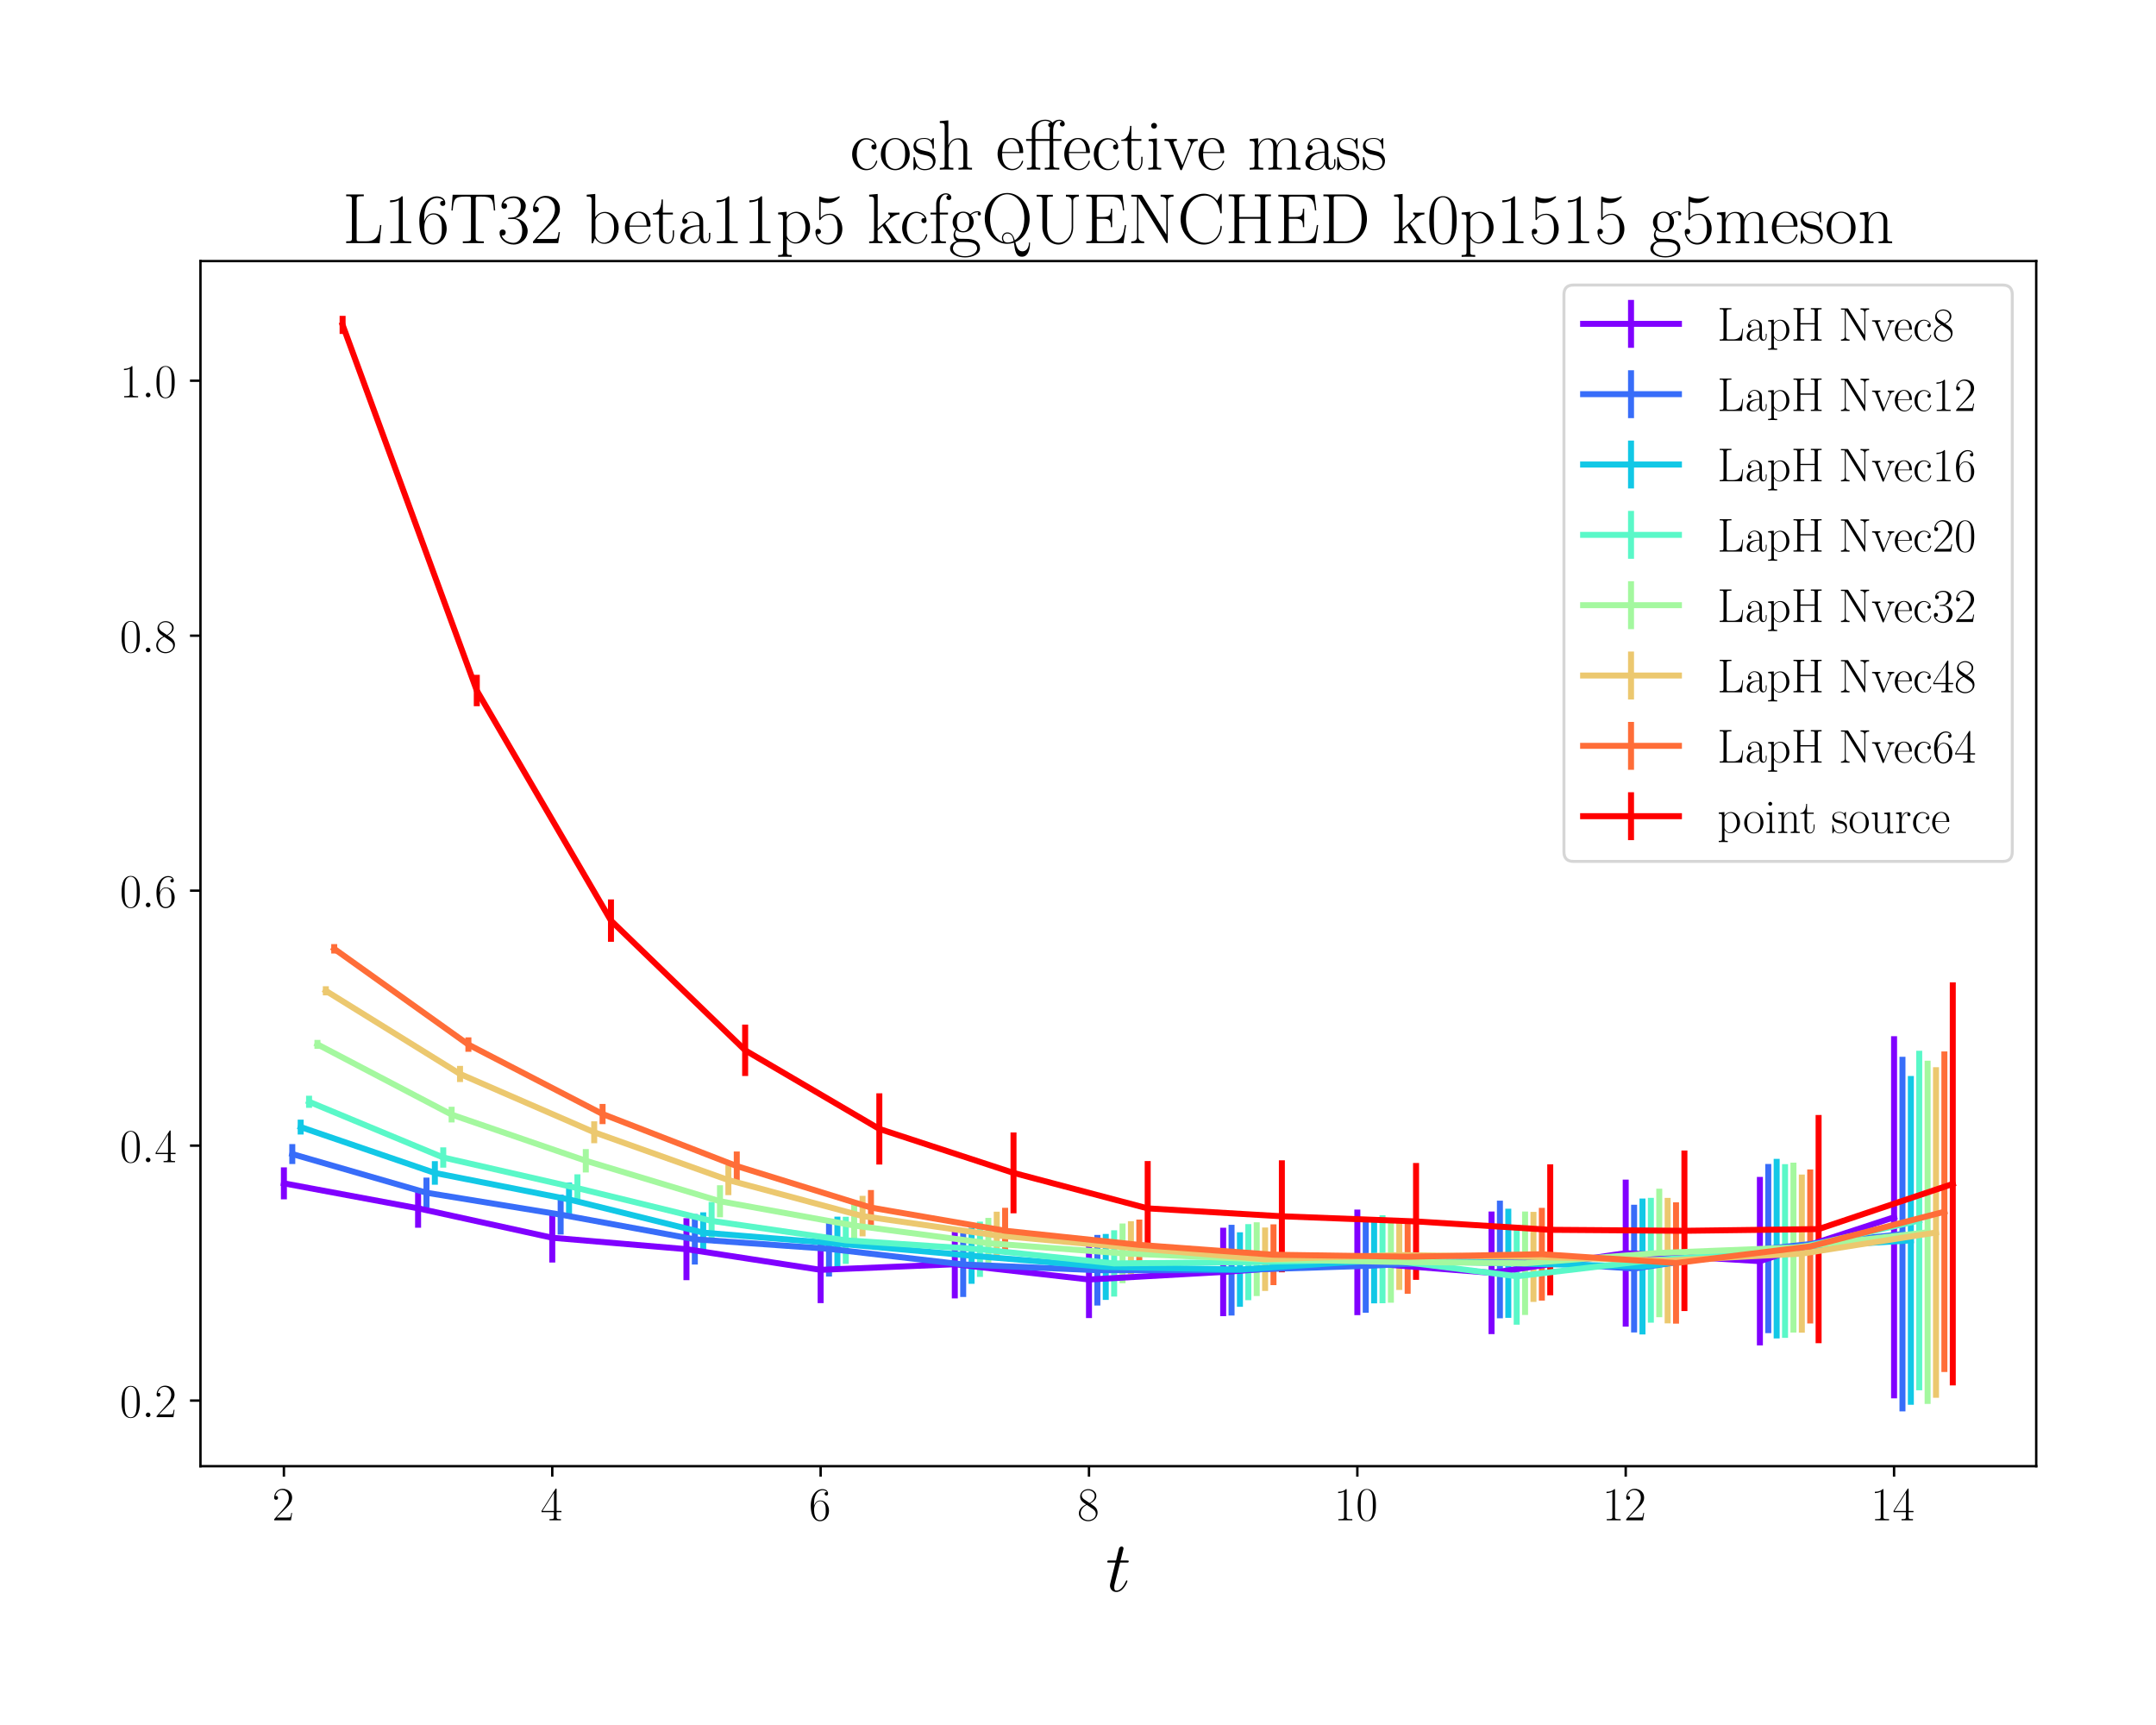 <?xml version="1.0" encoding="utf-8" standalone="no"?>
<!DOCTYPE svg PUBLIC "-//W3C//DTD SVG 1.1//EN"
  "http://www.w3.org/Graphics/SVG/1.1/DTD/svg11.dtd">
<!-- Created with matplotlib (https://matplotlib.org/) -->
<svg height="576pt" version="1.1" viewBox="0 0 720 576" width="720pt" xmlns="http://www.w3.org/2000/svg" xmlns:xlink="http://www.w3.org/1999/xlink">
 <defs>
  <style type="text/css">*{stroke-linecap:butt;stroke-linejoin:round;}</style>
 </defs>
 <g id="figure_1">
  <g id="patch_1">
   <path d="M 0 576 
L 720 576 
L 720 0 
L 0 0 
z
" style="fill:#ffffff;"/>
  </g>
  <g id="axes_1">
   <g id="patch_2">
    <path d="M 66.944 489.576 
L 680 489.576 
L 680 87.18 
L 66.944 87.18 
z
" style="fill:#ffffff;"/>
   </g>
   <g id="matplotlib.axis_1">
    <g id="xtick_1">
     <g id="line2d_1">
      <defs>
       <path d="M 0 0 
L 0 3.5 
" id="mad17c33f1e" style="stroke:#000000;stroke-width:0.8;"/>
      </defs>
      <g>
       <use style="stroke:#000000;stroke-width:0.8;" x="94.81" xlink:href="#mad17c33f1e" y="489.576"/>
      </g>
     </g>
     <g id="text_1">
      <!-- $\mathdefault{2}$ -->
      <g transform="translate(90.908 507.645)scale(0.16 -0.16)">
       <defs>
        <path d="M 41.703 15.453 
L 39.906 15.453 
C 38.906 8.375 38.094 7.172 37.703 6.562 
C 37.203 5.766 30 5.766 28.594 5.766 
L 9.406 5.766 
C 13 9.672 20 16.75 28.5 24.953 
C 34.594 30.734 41.703 37.531 41.703 47.422 
C 41.703 59.219 32.297 66 21.797 66 
C 10.797 66 4.094 56.312 4.094 47.344 
C 4.094 43.438 7 42.938 8.203 42.938 
C 9.203 42.938 12.203 43.547 12.203 47.031 
C 12.203 50.109 9.594 51 8.203 51 
C 7.594 51 7 50.906 6.594 50.703 
C 8.5 59.219 14.297 63.406 20.406 63.406 
C 29.094 63.406 34.797 56.516 34.797 47.422 
C 34.797 38.734 29.703 31.25 24 24.75 
L 4.094 2.281 
L 4.094 0 
L 39.297 0 
z
" id="CMR17-50"/>
       </defs>
       <use transform="scale(0.996)" xlink:href="#CMR17-50"/>
      </g>
     </g>
    </g>
    <g id="xtick_2">
     <g id="line2d_2">
      <g>
       <use style="stroke:#000000;stroke-width:0.8;" x="184.43" xlink:href="#mad17c33f1e" y="489.576"/>
      </g>
     </g>
     <g id="text_2">
      <!-- $\mathdefault{4}$ -->
      <g transform="translate(180.528 507.645)scale(0.16 -0.16)">
       <defs>
        <path d="M 33.594 64.406 
C 33.594 66.5 33.5 66.5 31.703 66.5 
L 2 19.594 
L 2 17 
L 27.797 17 
L 27.797 7.141 
C 27.797 3.5 27.594 2.5 20.594 2.5 
L 18.703 2.5 
L 18.703 0 
C 21.906 0 27.297 0 30.703 0 
C 34.094 0 39.5 0 42.703 0 
L 42.703 2.5 
L 40.797 2.5 
C 33.797 2.5 33.594 3.5 33.594 7.141 
L 33.594 17 
L 43.797 17 
L 43.797 19.594 
L 33.594 19.594 
z
M 28.094 57.859 
L 28.094 19.594 
L 4 19.594 
z
" id="CMR17-52"/>
       </defs>
       <use transform="scale(0.996)" xlink:href="#CMR17-52"/>
      </g>
     </g>
    </g>
    <g id="xtick_3">
     <g id="line2d_3">
      <g>
       <use style="stroke:#000000;stroke-width:0.8;" x="274.05" xlink:href="#mad17c33f1e" y="489.576"/>
      </g>
     </g>
     <g id="text_3">
      <!-- $\mathdefault{6}$ -->
      <g transform="translate(270.148 507.645)scale(0.16 -0.16)">
       <defs>
        <path d="M 10.594 34 
C 10.594 57.656 21.797 63 28.297 63 
C 30.406 63 35.5 62.641 37.5 59 
C 35.906 59 32.906 59 32.906 55.516 
C 32.906 52.828 35.094 51.922 36.5 51.922 
C 37.406 51.922 40.094 52.312 40.094 55.625 
C 40.094 61.781 35.094 65.297 28.203 65.297 
C 16.297 65.297 3.797 52.969 3.797 31 
C 3.797 3.953 15.094 -2 23.094 -2 
C 32.797 -2 42 6.672 42 20.047 
C 42 32.516 33.906 41.594 23.703 41.594 
C 17.594 41.594 13.094 37.609 10.594 30.625 
z
M 23.094 0.391 
C 10.797 0.391 10.797 18.75 10.797 22.438 
C 10.797 29.625 14.203 40 23.5 40 
C 25.203 40 30.094 40 33.406 33.125 
C 35.203 29.219 35.203 25.141 35.203 20.141 
C 35.203 14.75 35.203 10.781 33.094 6.781 
C 30.906 2.672 27.703 0.391 23.094 0.391 
z
" id="CMR17-54"/>
       </defs>
       <use transform="scale(0.996)" xlink:href="#CMR17-54"/>
      </g>
     </g>
    </g>
    <g id="xtick_4">
     <g id="line2d_4">
      <g>
       <use style="stroke:#000000;stroke-width:0.8;" x="363.67" xlink:href="#mad17c33f1e" y="489.576"/>
      </g>
     </g>
     <g id="text_4">
      <!-- $\mathdefault{8}$ -->
      <g transform="translate(359.768 507.645)scale(0.16 -0.16)">
       <defs>
        <path d="M 27.203 35.375 
C 33.5 38.547 39.906 43.328 39.906 50.984 
C 39.906 60.016 31.094 65.297 23 65.297 
C 13.906 65.297 5.906 58.734 5.906 49.688 
C 5.906 47.203 6.5 42.922 10.406 39.141 
C 11.406 38.156 15.594 35.172 18.297 33.281 
C 13.797 30.984 3.297 25.531 3.297 14.594 
C 3.297 4.359 13.094 -2 22.797 -2 
C 33.5 -2 42.5 5.656 42.5 15.781 
C 42.5 24.844 36.406 29.016 32.406 31.703 
z
M 14.094 44.094 
C 13.297 44.594 9.297 47.672 9.297 52.359 
C 9.297 58.422 15.594 63 22.797 63 
C 30.703 63 36.5 57.438 36.5 50.969 
C 36.5 41.703 26.094 36.422 25.594 36.422 
C 25.5 36.422 25.406 36.422 24.594 37.031 
z
M 32.5 23.734 
C 34 22.641 38.797 19.375 38.797 13.297 
C 38.797 5.953 31.406 0.391 23 0.391 
C 13.906 0.391 7 6.844 7 14.688 
C 7 22.547 13.094 29.094 20 32.188 
z
" id="CMR17-56"/>
       </defs>
       <use transform="scale(0.996)" xlink:href="#CMR17-56"/>
      </g>
     </g>
    </g>
    <g id="xtick_5">
     <g id="line2d_5">
      <g>
       <use style="stroke:#000000;stroke-width:0.8;" x="453.29" xlink:href="#mad17c33f1e" y="489.576"/>
      </g>
     </g>
     <g id="text_5">
      <!-- $\mathdefault{10}$ -->
      <g transform="translate(445.486 507.645)scale(0.16 -0.16)">
       <defs>
        <path d="M 26.594 63.406 
C 26.594 65.5 26.5 65.5 25.094 65.5 
C 21.203 61.188 15.297 59.797 9.703 59.797 
C 9.406 59.797 8.906 59.797 8.797 59.5 
C 8.703 59.297 8.703 59.094 8.703 57 
C 11.797 57 17 57.594 21 59.984 
L 21 7.203 
C 21 3.688 20.797 2.5 12.203 2.5 
L 9.203 2.5 
L 9.203 0 
C 14 0 19 0 23.797 0 
C 28.594 0 33.594 0 38.406 0 
L 38.406 2.5 
L 35.406 2.5 
C 26.797 2.5 26.594 3.594 26.594 7.156 
z
" id="CMR17-49"/>
        <path d="M 42 31.641 
C 42 37.75 41.906 48.125 37.703 56.109 
C 34 63.109 28.094 65.594 22.906 65.594 
C 18.094 65.594 12 63.406 8.203 56.203 
C 4.203 48.719 3.797 39.438 3.797 31.641 
C 3.797 25.953 3.906 17.281 7 9.672 
C 11.297 -0.609 19 -2 22.906 -2 
C 27.5 -2 34.5 -0.109 38.594 9.375 
C 41.594 16.281 42 24.359 42 31.641 
z
M 22.906 -0.406 
C 16.5 -0.406 12.703 5.078 11.297 12.688 
C 10.203 18.562 10.203 27.156 10.203 32.75 
C 10.203 40.438 10.203 46.828 11.5 52.922 
C 13.406 61.391 19 64 22.906 64 
C 27 64 32.297 61.297 34.203 53.125 
C 35.5 47.438 35.594 40.734 35.594 32.75 
C 35.594 26.25 35.594 18.266 34.406 12.375 
C 32.297 1.484 26.406 -0.406 22.906 -0.406 
z
" id="CMR17-48"/>
       </defs>
       <use transform="scale(0.996)" xlink:href="#CMR17-49"/>
       <use transform="translate(45.69 0)scale(0.996)" xlink:href="#CMR17-48"/>
      </g>
     </g>
    </g>
    <g id="xtick_6">
     <g id="line2d_6">
      <g>
       <use style="stroke:#000000;stroke-width:0.8;" x="542.909" xlink:href="#mad17c33f1e" y="489.576"/>
      </g>
     </g>
     <g id="text_6">
      <!-- $\mathdefault{12}$ -->
      <g transform="translate(535.105 507.645)scale(0.16 -0.16)">
       <use transform="scale(0.996)" xlink:href="#CMR17-49"/>
       <use transform="translate(45.69 0)scale(0.996)" xlink:href="#CMR17-50"/>
      </g>
     </g>
    </g>
    <g id="xtick_7">
     <g id="line2d_7">
      <g>
       <use style="stroke:#000000;stroke-width:0.8;" x="632.529" xlink:href="#mad17c33f1e" y="489.576"/>
      </g>
     </g>
     <g id="text_7">
      <!-- $\mathdefault{14}$ -->
      <g transform="translate(624.725 507.645)scale(0.16 -0.16)">
       <use transform="scale(0.996)" xlink:href="#CMR17-49"/>
       <use transform="translate(45.69 0)scale(0.996)" xlink:href="#CMR17-52"/>
      </g>
     </g>
    </g>
    <g id="text_8">
     <!-- $t$ -->
     <g transform="translate(369.245 531.349)scale(0.24 -0.24)">
      <defs>
       <path d="M 20.094 40.094 
L 29.297 40.094 
C 31.203 40.094 32.203 40.094 32.203 41.891 
C 32.203 43 31.594 43 29.594 43 
L 20.797 43 
L 24.5 57.688 
C 24.906 59.078 24.906 59.281 24.906 60 
C 24.906 61.609 23.594 62.5 22.297 62.5 
C 21.5 62.5 19.203 62.203 18.406 58.984 
L 14.5 43 
L 5.094 43 
C 3.094 43 2.203 43 2.203 41.094 
C 2.203 40.094 2.906 40.094 4.797 40.094 
L 13.703 40.094 
L 7.094 13.766 
C 6.297 10.281 6 9.281 6 7.984 
C 6 3.297 9.297 -1 14.906 -1 
C 25 -1 30.406 13.562 30.406 14.25 
C 30.406 14.859 30 15.156 29.406 15.156 
C 29.203 15.156 28.797 15.156 28.594 14.75 
C 28.5 14.656 28.406 14.547 27.703 12.953 
C 25.594 7.984 21 1 15.203 1 
C 12.203 1 12 3.5 12 5.688 
C 12 5.781 12 7.688 12.297 8.875 
z
" id="CMMI12-116"/>
      </defs>
      <use transform="scale(0.996)" xlink:href="#CMMI12-116"/>
     </g>
    </g>
   </g>
   <g id="matplotlib.axis_2">
    <g id="ytick_1">
     <g id="line2d_8">
      <defs>
       <path d="M 0 0 
L -3.5 0 
" id="m6bfb672239" style="stroke:#000000;stroke-width:0.8;"/>
      </defs>
      <g>
       <use style="stroke:#000000;stroke-width:0.8;" x="66.944" xlink:href="#m6bfb672239" y="467.67"/>
      </g>
     </g>
     <g id="text_9">
      <!-- $\mathdefault{0.2}$ -->
      <g transform="translate(40 473.204)scale(0.16 -0.16)">
       <defs>
        <path d="M 18.406 4.797 
C 18.406 7.688 16 9.672 13.594 9.672 
C 10.703 9.672 8.703 7.281 8.703 4.891 
C 8.703 2 11.094 0 13.5 0 
C 16.406 0 18.406 2.391 18.406 4.797 
z
" id="CMMI12-58"/>
       </defs>
       <use transform="scale(0.996)" xlink:href="#CMR17-48"/>
       <use transform="translate(45.69 0)scale(0.996)" xlink:href="#CMMI12-58"/>
       <use transform="translate(72.788 0)scale(0.996)" xlink:href="#CMR17-50"/>
      </g>
     </g>
    </g>
    <g id="ytick_2">
     <g id="line2d_9">
      <g>
       <use style="stroke:#000000;stroke-width:0.8;" x="66.944" xlink:href="#m6bfb672239" y="382.535"/>
      </g>
     </g>
     <g id="text_10">
      <!-- $\mathdefault{0.4}$ -->
      <g transform="translate(40 388.07)scale(0.16 -0.16)">
       <use transform="scale(0.996)" xlink:href="#CMR17-48"/>
       <use transform="translate(45.69 0)scale(0.996)" xlink:href="#CMMI12-58"/>
       <use transform="translate(72.788 0)scale(0.996)" xlink:href="#CMR17-52"/>
      </g>
     </g>
    </g>
    <g id="ytick_3">
     <g id="line2d_10">
      <g>
       <use style="stroke:#000000;stroke-width:0.8;" x="66.944" xlink:href="#m6bfb672239" y="297.4"/>
      </g>
     </g>
     <g id="text_11">
      <!-- $\mathdefault{0.6}$ -->
      <g transform="translate(40 302.935)scale(0.16 -0.16)">
       <use transform="scale(0.996)" xlink:href="#CMR17-48"/>
       <use transform="translate(45.69 0)scale(0.996)" xlink:href="#CMMI12-58"/>
       <use transform="translate(72.788 0)scale(0.996)" xlink:href="#CMR17-54"/>
      </g>
     </g>
    </g>
    <g id="ytick_4">
     <g id="line2d_11">
      <g>
       <use style="stroke:#000000;stroke-width:0.8;" x="66.944" xlink:href="#m6bfb672239" y="212.265"/>
      </g>
     </g>
     <g id="text_12">
      <!-- $\mathdefault{0.8}$ -->
      <g transform="translate(40 217.8)scale(0.16 -0.16)">
       <use transform="scale(0.996)" xlink:href="#CMR17-48"/>
       <use transform="translate(45.69 0)scale(0.996)" xlink:href="#CMMI12-58"/>
       <use transform="translate(72.788 0)scale(0.996)" xlink:href="#CMR17-56"/>
      </g>
     </g>
    </g>
    <g id="ytick_5">
     <g id="line2d_12">
      <g>
       <use style="stroke:#000000;stroke-width:0.8;" x="66.944" xlink:href="#m6bfb672239" y="127.13"/>
      </g>
     </g>
     <g id="text_13">
      <!-- $\mathdefault{1.0}$ -->
      <g transform="translate(40 132.665)scale(0.16 -0.16)">
       <use transform="scale(0.996)" xlink:href="#CMR17-49"/>
       <use transform="translate(45.69 0)scale(0.996)" xlink:href="#CMMI12-58"/>
       <use transform="translate(72.788 0)scale(0.996)" xlink:href="#CMR17-48"/>
      </g>
     </g>
    </g>
   </g>
   <g id="LineCollection_1">
    <path clip-path="url(#p8f5cca1684)" d="M 94.81 400.481 
L 94.81 389.793 
" style="fill:none;stroke:#8000ff;stroke-width:2;"/>
    <path clip-path="url(#p8f5cca1684)" d="M 139.62 409.955 
L 139.62 396.999 
" style="fill:none;stroke:#8000ff;stroke-width:2;"/>
    <path clip-path="url(#p8f5cca1684)" d="M 184.43 421.566 
L 184.43 405.039 
" style="fill:none;stroke:#8000ff;stroke-width:2;"/>
    <path clip-path="url(#p8f5cca1684)" d="M 229.24 427.466 
L 229.24 406.764 
" style="fill:none;stroke:#8000ff;stroke-width:2;"/>
    <path clip-path="url(#p8f5cca1684)" d="M 274.05 435.137 
L 274.05 412.895 
" style="fill:none;stroke:#8000ff;stroke-width:2;"/>
    <path clip-path="url(#p8f5cca1684)" d="M 318.86 433.553 
L 318.86 410.748 
" style="fill:none;stroke:#8000ff;stroke-width:2;"/>
    <path clip-path="url(#p8f5cca1684)" d="M 363.67 440.126 
L 363.67 414.362 
" style="fill:none;stroke:#8000ff;stroke-width:2;"/>
    <path clip-path="url(#p8f5cca1684)" d="M 408.48 439.482 
L 408.48 409.963 
" style="fill:none;stroke:#8000ff;stroke-width:2;"/>
    <path clip-path="url(#p8f5cca1684)" d="M 453.29 439.139 
L 453.29 403.889 
" style="fill:none;stroke:#8000ff;stroke-width:2;"/>
    <path clip-path="url(#p8f5cca1684)" d="M 498.1 445.481 
L 498.1 404.548 
" style="fill:none;stroke:#8000ff;stroke-width:2;"/>
    <path clip-path="url(#p8f5cca1684)" d="M 542.909 442.99 
L 542.909 393.884 
" style="fill:none;stroke:#8000ff;stroke-width:2;"/>
    <path clip-path="url(#p8f5cca1684)" d="M 587.719 449.242 
L 587.719 392.982 
" style="fill:none;stroke:#8000ff;stroke-width:2;"/>
    <path clip-path="url(#p8f5cca1684)" d="M 632.529 466.916 
L 632.529 345.995 
" style="fill:none;stroke:#8000ff;stroke-width:2;"/>
   </g>
   <g id="LineCollection_2">
    <path clip-path="url(#p8f5cca1684)" d="M 97.61 388.681 
L 97.61 382.018 
" style="fill:none;stroke:#386df9;stroke-width:2;"/>
    <path clip-path="url(#p8f5cca1684)" d="M 142.42 403.322 
L 142.42 393.219 
" style="fill:none;stroke:#386df9;stroke-width:2;"/>
    <path clip-path="url(#p8f5cca1684)" d="M 187.23 412.229 
L 187.23 398.934 
" style="fill:none;stroke:#386df9;stroke-width:2;"/>
    <path clip-path="url(#p8f5cca1684)" d="M 232.04 422.24 
L 232.04 405.397 
" style="fill:none;stroke:#386df9;stroke-width:2;"/>
    <path clip-path="url(#p8f5cca1684)" d="M 276.85 426.257 
L 276.85 407.757 
" style="fill:none;stroke:#386df9;stroke-width:2;"/>
    <path clip-path="url(#p8f5cca1684)" d="M 321.66 433.073 
L 321.66 411.375 
" style="fill:none;stroke:#386df9;stroke-width:2;"/>
    <path clip-path="url(#p8f5cca1684)" d="M 366.47 435.929 
L 366.47 412.364 
" style="fill:none;stroke:#386df9;stroke-width:2;"/>
    <path clip-path="url(#p8f5cca1684)" d="M 411.28 439.281 
L 411.28 408.971 
" style="fill:none;stroke:#386df9;stroke-width:2;"/>
    <path clip-path="url(#p8f5cca1684)" d="M 456.09 438.342 
L 456.09 407.067 
" style="fill:none;stroke:#386df9;stroke-width:2;"/>
    <path clip-path="url(#p8f5cca1684)" d="M 500.9 440.197 
L 500.9 400.906 
" style="fill:none;stroke:#386df9;stroke-width:2;"/>
    <path clip-path="url(#p8f5cca1684)" d="M 545.71 444.92 
L 545.71 402.27 
" style="fill:none;stroke:#386df9;stroke-width:2;"/>
    <path clip-path="url(#p8f5cca1684)" d="M 590.52 445.152 
L 590.52 388.673 
" style="fill:none;stroke:#386df9;stroke-width:2;"/>
    <path clip-path="url(#p8f5cca1684)" d="M 635.33 471.285 
L 635.33 352.877 
" style="fill:none;stroke:#386df9;stroke-width:2;"/>
   </g>
   <g id="LineCollection_3">
    <path clip-path="url(#p8f5cca1684)" d="M 100.411 378.826 
L 100.411 373.864 
" style="fill:none;stroke:#12c8e6;stroke-width:2;"/>
    <path clip-path="url(#p8f5cca1684)" d="M 145.221 395.598 
L 145.221 387.727 
" style="fill:none;stroke:#12c8e6;stroke-width:2;"/>
    <path clip-path="url(#p8f5cca1684)" d="M 190.031 406.14 
L 190.031 394.869 
" style="fill:none;stroke:#12c8e6;stroke-width:2;"/>
    <path clip-path="url(#p8f5cca1684)" d="M 234.841 418.384 
L 234.841 404.806 
" style="fill:none;stroke:#12c8e6;stroke-width:2;"/>
    <path clip-path="url(#p8f5cca1684)" d="M 279.651 424.226 
L 279.651 406.247 
" style="fill:none;stroke:#12c8e6;stroke-width:2;"/>
    <path clip-path="url(#p8f5cca1684)" d="M 324.461 428.684 
L 324.461 409.936 
" style="fill:none;stroke:#12c8e6;stroke-width:2;"/>
    <path clip-path="url(#p8f5cca1684)" d="M 369.271 434.059 
L 369.271 412.034 
" style="fill:none;stroke:#12c8e6;stroke-width:2;"/>
    <path clip-path="url(#p8f5cca1684)" d="M 414.081 436.36 
L 414.081 411.477 
" style="fill:none;stroke:#12c8e6;stroke-width:2;"/>
    <path clip-path="url(#p8f5cca1684)" d="M 458.891 435.21 
L 458.891 406.534 
" style="fill:none;stroke:#12c8e6;stroke-width:2;"/>
    <path clip-path="url(#p8f5cca1684)" d="M 503.701 440.046 
L 503.701 403.595 
" style="fill:none;stroke:#12c8e6;stroke-width:2;"/>
    <path clip-path="url(#p8f5cca1684)" d="M 548.511 445.598 
L 548.511 400.196 
" style="fill:none;stroke:#12c8e6;stroke-width:2;"/>
    <path clip-path="url(#p8f5cca1684)" d="M 593.321 446.914 
L 593.321 386.955 
" style="fill:none;stroke:#12c8e6;stroke-width:2;"/>
    <path clip-path="url(#p8f5cca1684)" d="M 638.131 469.082 
L 638.131 359.286 
" style="fill:none;stroke:#12c8e6;stroke-width:2;"/>
   </g>
   <g id="LineCollection_4">
    <path clip-path="url(#p8f5cca1684)" d="M 103.212 369.929 
L 103.212 365.87 
" style="fill:none;stroke:#5af8c8;stroke-width:2;"/>
    <path clip-path="url(#p8f5cca1684)" d="M 148.022 389.897 
L 148.022 383.112 
" style="fill:none;stroke:#5af8c8;stroke-width:2;"/>
    <path clip-path="url(#p8f5cca1684)" d="M 192.832 401.353 
L 192.832 392.12 
" style="fill:none;stroke:#5af8c8;stroke-width:2;"/>
    <path clip-path="url(#p8f5cca1684)" d="M 237.642 413.979 
L 237.642 401.363 
" style="fill:none;stroke:#5af8c8;stroke-width:2;"/>
    <path clip-path="url(#p8f5cca1684)" d="M 282.451 422.026 
L 282.451 406.295 
" style="fill:none;stroke:#5af8c8;stroke-width:2;"/>
    <path clip-path="url(#p8f5cca1684)" d="M 327.261 426.37 
L 327.261 407.921 
" style="fill:none;stroke:#5af8c8;stroke-width:2;"/>
    <path clip-path="url(#p8f5cca1684)" d="M 372.071 432.939 
L 372.071 410.809 
" style="fill:none;stroke:#5af8c8;stroke-width:2;"/>
    <path clip-path="url(#p8f5cca1684)" d="M 416.881 434.145 
L 416.881 408.754 
" style="fill:none;stroke:#5af8c8;stroke-width:2;"/>
    <path clip-path="url(#p8f5cca1684)" d="M 461.691 435.17 
L 461.691 405.766 
" style="fill:none;stroke:#5af8c8;stroke-width:2;"/>
    <path clip-path="url(#p8f5cca1684)" d="M 506.501 442.328 
L 506.501 409.992 
" style="fill:none;stroke:#5af8c8;stroke-width:2;"/>
    <path clip-path="url(#p8f5cca1684)" d="M 551.311 441.655 
L 551.311 399.98 
" style="fill:none;stroke:#5af8c8;stroke-width:2;"/>
    <path clip-path="url(#p8f5cca1684)" d="M 596.121 446.732 
L 596.121 388.727 
" style="fill:none;stroke:#5af8c8;stroke-width:2;"/>
    <path clip-path="url(#p8f5cca1684)" d="M 640.931 464.241 
L 640.931 350.859 
" style="fill:none;stroke:#5af8c8;stroke-width:2;"/>
   </g>
   <g id="LineCollection_5">
    <path clip-path="url(#p8f5cca1684)" d="M 106.012 350.224 
L 106.012 347.228 
" style="fill:none;stroke:#a4f89f;stroke-width:2;"/>
    <path clip-path="url(#p8f5cca1684)" d="M 150.822 374.804 
L 150.822 369.56 
" style="fill:none;stroke:#a4f89f;stroke-width:2;"/>
    <path clip-path="url(#p8f5cca1684)" d="M 195.632 391.501 
L 195.632 383.685 
" style="fill:none;stroke:#a4f89f;stroke-width:2;"/>
    <path clip-path="url(#p8f5cca1684)" d="M 240.442 406.461 
L 240.442 395.771 
" style="fill:none;stroke:#a4f89f;stroke-width:2;"/>
    <path clip-path="url(#p8f5cca1684)" d="M 285.252 416.496 
L 285.252 401.951 
" style="fill:none;stroke:#a4f89f;stroke-width:2;"/>
    <path clip-path="url(#p8f5cca1684)" d="M 330.062 423.584 
L 330.062 406.672 
" style="fill:none;stroke:#a4f89f;stroke-width:2;"/>
    <path clip-path="url(#p8f5cca1684)" d="M 374.872 428.472 
L 374.872 408.545 
" style="fill:none;stroke:#a4f89f;stroke-width:2;"/>
    <path clip-path="url(#p8f5cca1684)" d="M 419.682 432.776 
L 419.682 408.138 
" style="fill:none;stroke:#a4f89f;stroke-width:2;"/>
    <path clip-path="url(#p8f5cca1684)" d="M 464.492 435.001 
L 464.492 407.686 
" style="fill:none;stroke:#a4f89f;stroke-width:2;"/>
    <path clip-path="url(#p8f5cca1684)" d="M 509.302 439.093 
L 509.302 404.552 
" style="fill:none;stroke:#a4f89f;stroke-width:2;"/>
    <path clip-path="url(#p8f5cca1684)" d="M 554.112 439.838 
L 554.112 396.925 
" style="fill:none;stroke:#a4f89f;stroke-width:2;"/>
    <path clip-path="url(#p8f5cca1684)" d="M 598.922 444.955 
L 598.922 388.229 
" style="fill:none;stroke:#a4f89f;stroke-width:2;"/>
    <path clip-path="url(#p8f5cca1684)" d="M 643.732 468.782 
L 643.732 354.191 
" style="fill:none;stroke:#a4f89f;stroke-width:2;"/>
   </g>
   <g id="LineCollection_6">
    <path clip-path="url(#p8f5cca1684)" d="M 108.813 332.376 
L 108.813 329.319 
" style="fill:none;stroke:#ecc86f;stroke-width:2;"/>
    <path clip-path="url(#p8f5cca1684)" d="M 153.623 361.307 
L 153.623 355.914 
" style="fill:none;stroke:#ecc86f;stroke-width:2;"/>
    <path clip-path="url(#p8f5cca1684)" d="M 198.433 381.739 
L 198.433 374.426 
" style="fill:none;stroke:#ecc86f;stroke-width:2;"/>
    <path clip-path="url(#p8f5cca1684)" d="M 243.243 399.071 
L 243.243 389.018 
" style="fill:none;stroke:#ecc86f;stroke-width:2;"/>
    <path clip-path="url(#p8f5cca1684)" d="M 288.053 412.838 
L 288.053 399.3 
" style="fill:none;stroke:#ecc86f;stroke-width:2;"/>
    <path clip-path="url(#p8f5cca1684)" d="M 332.863 420.468 
L 332.863 404.596 
" style="fill:none;stroke:#ecc86f;stroke-width:2;"/>
    <path clip-path="url(#p8f5cca1684)" d="M 377.673 425.555 
L 377.673 407.771 
" style="fill:none;stroke:#ecc86f;stroke-width:2;"/>
    <path clip-path="url(#p8f5cca1684)" d="M 422.483 431.062 
L 422.483 409.889 
" style="fill:none;stroke:#ecc86f;stroke-width:2;"/>
    <path clip-path="url(#p8f5cca1684)" d="M 467.293 430.729 
L 467.293 407.456 
" style="fill:none;stroke:#ecc86f;stroke-width:2;"/>
    <path clip-path="url(#p8f5cca1684)" d="M 512.103 434.734 
L 512.103 404.652 
" style="fill:none;stroke:#ecc86f;stroke-width:2;"/>
    <path clip-path="url(#p8f5cca1684)" d="M 556.913 441.889 
L 556.913 399.998 
" style="fill:none;stroke:#ecc86f;stroke-width:2;"/>
    <path clip-path="url(#p8f5cca1684)" d="M 601.723 445.001 
L 601.723 392.193 
" style="fill:none;stroke:#ecc86f;stroke-width:2;"/>
    <path clip-path="url(#p8f5cca1684)" d="M 646.533 466.74 
L 646.533 356.344 
" style="fill:none;stroke:#ecc86f;stroke-width:2;"/>
   </g>
   <g id="LineCollection_7">
    <path clip-path="url(#p8f5cca1684)" d="M 111.613 318.4 
L 111.613 315.246 
" style="fill:none;stroke:#ff6d38;stroke-width:2;"/>
    <path clip-path="url(#p8f5cca1684)" d="M 156.423 351.213 
L 156.423 346.397 
" style="fill:none;stroke:#ff6d38;stroke-width:2;"/>
    <path clip-path="url(#p8f5cca1684)" d="M 201.233 375.355 
L 201.233 368.62 
" style="fill:none;stroke:#ff6d38;stroke-width:2;"/>
    <path clip-path="url(#p8f5cca1684)" d="M 246.043 394.249 
L 246.043 384.495 
" style="fill:none;stroke:#ff6d38;stroke-width:2;"/>
    <path clip-path="url(#p8f5cca1684)" d="M 290.853 409.101 
L 290.853 397.364 
" style="fill:none;stroke:#ff6d38;stroke-width:2;"/>
    <path clip-path="url(#p8f5cca1684)" d="M 335.663 418.63 
L 335.663 403.296 
" style="fill:none;stroke:#ff6d38;stroke-width:2;"/>
    <path clip-path="url(#p8f5cca1684)" d="M 380.473 424.135 
L 380.473 407.238 
" style="fill:none;stroke:#ff6d38;stroke-width:2;"/>
    <path clip-path="url(#p8f5cca1684)" d="M 425.283 429.115 
L 425.283 408.82 
" style="fill:none;stroke:#ff6d38;stroke-width:2;"/>
    <path clip-path="url(#p8f5cca1684)" d="M 470.093 431.997 
L 470.093 407.272 
" style="fill:none;stroke:#ff6d38;stroke-width:2;"/>
    <path clip-path="url(#p8f5cca1684)" d="M 514.903 434.28 
L 514.903 403.316 
" style="fill:none;stroke:#ff6d38;stroke-width:2;"/>
    <path clip-path="url(#p8f5cca1684)" d="M 559.713 441.988 
L 559.713 401.478 
" style="fill:none;stroke:#ff6d38;stroke-width:2;"/>
    <path clip-path="url(#p8f5cca1684)" d="M 604.523 441.918 
L 604.523 390.496 
" style="fill:none;stroke:#ff6d38;stroke-width:2;"/>
    <path clip-path="url(#p8f5cca1684)" d="M 649.333 458.137 
L 649.333 351.089 
" style="fill:none;stroke:#ff6d38;stroke-width:2;"/>
   </g>
   <g id="LineCollection_8">
    <path clip-path="url(#p8f5cca1684)" d="M 114.414 111.517 
L 114.414 105.471 
" style="fill:none;stroke:#ff0000;stroke-width:2;"/>
    <path clip-path="url(#p8f5cca1684)" d="M 159.224 235.809 
L 159.224 225.338 
" style="fill:none;stroke:#ff0000;stroke-width:2;"/>
    <path clip-path="url(#p8f5cca1684)" d="M 204.034 314.483 
L 204.034 300.328 
" style="fill:none;stroke:#ff0000;stroke-width:2;"/>
    <path clip-path="url(#p8f5cca1684)" d="M 248.844 359.28 
L 248.844 342.134 
" style="fill:none;stroke:#ff0000;stroke-width:2;"/>
    <path clip-path="url(#p8f5cca1684)" d="M 293.654 388.849 
L 293.654 365.077 
" style="fill:none;stroke:#ff0000;stroke-width:2;"/>
    <path clip-path="url(#p8f5cca1684)" d="M 338.464 405.135 
L 338.464 378.149 
" style="fill:none;stroke:#ff0000;stroke-width:2;"/>
    <path clip-path="url(#p8f5cca1684)" d="M 383.274 419.295 
L 383.274 387.69 
" style="fill:none;stroke:#ff0000;stroke-width:2;"/>
    <path clip-path="url(#p8f5cca1684)" d="M 428.084 424.831 
L 428.084 387.436 
" style="fill:none;stroke:#ff0000;stroke-width:2;"/>
    <path clip-path="url(#p8f5cca1684)" d="M 472.894 427.354 
L 472.894 388.347 
" style="fill:none;stroke:#ff0000;stroke-width:2;"/>
    <path clip-path="url(#p8f5cca1684)" d="M 517.704 432.513 
L 517.704 388.785 
" style="fill:none;stroke:#ff0000;stroke-width:2;"/>
    <path clip-path="url(#p8f5cca1684)" d="M 562.514 437.787 
L 562.514 384.166 
" style="fill:none;stroke:#ff0000;stroke-width:2;"/>
    <path clip-path="url(#p8f5cca1684)" d="M 607.324 448.514 
L 607.324 372.311 
" style="fill:none;stroke:#ff0000;stroke-width:2;"/>
    <path clip-path="url(#p8f5cca1684)" d="M 652.134 462.612 
L 652.134 328.039 
" style="fill:none;stroke:#ff0000;stroke-width:2;"/>
   </g>
   <g id="line2d_13">
    <path clip-path="url(#p8f5cca1684)" d="M 94.81 395.137 
L 139.62 403.477 
L 184.43 413.302 
L 229.24 417.115 
L 274.05 424.016 
L 318.86 422.15 
L 363.67 427.244 
L 408.48 424.722 
L 453.29 421.514 
L 498.1 425.014 
L 542.909 418.437 
L 587.719 421.112 
L 632.529 406.455 
" style="fill:none;stroke:#8000ff;stroke-linecap:square;stroke-width:2;"/>
   </g>
   <g id="line2d_14">
    <path clip-path="url(#p8f5cca1684)" d="M 97.61 385.35 
L 142.42 398.27 
L 187.23 405.582 
L 232.04 413.819 
L 276.85 417.007 
L 321.66 422.224 
L 366.47 424.146 
L 411.28 424.126 
L 456.09 422.705 
L 500.9 420.551 
L 545.71 423.595 
L 590.52 416.913 
L 635.33 412.081 
" style="fill:none;stroke:#386df9;stroke-linecap:square;stroke-width:2;"/>
   </g>
   <g id="line2d_15">
    <path clip-path="url(#p8f5cca1684)" d="M 100.411 376.345 
L 145.221 391.663 
L 190.031 400.505 
L 234.841 411.595 
L 279.651 415.237 
L 324.461 419.31 
L 369.271 423.046 
L 414.081 423.919 
L 458.891 420.872 
L 503.701 421.821 
L 548.511 422.897 
L 593.321 416.934 
L 638.131 414.184 
" style="fill:none;stroke:#12c8e6;stroke-linecap:square;stroke-width:2;"/>
   </g>
   <g id="line2d_16">
    <path clip-path="url(#p8f5cca1684)" d="M 103.212 367.899 
L 148.022 386.504 
L 192.832 396.736 
L 237.642 407.671 
L 282.451 414.161 
L 327.261 417.146 
L 372.071 421.874 
L 416.881 421.449 
L 461.691 420.468 
L 506.501 426.16 
L 551.311 420.817 
L 596.121 417.729 
L 640.931 407.55 
" style="fill:none;stroke:#5af8c8;stroke-linecap:square;stroke-width:2;"/>
   </g>
   <g id="line2d_17">
    <path clip-path="url(#p8f5cca1684)" d="M 106.012 348.726 
L 150.822 372.182 
L 195.632 387.593 
L 240.442 401.116 
L 285.252 409.224 
L 330.062 415.128 
L 374.872 418.508 
L 419.682 420.457 
L 464.492 421.343 
L 509.302 421.822 
L 554.112 418.381 
L 598.922 416.592 
L 643.732 411.487 
" style="fill:none;stroke:#a4f89f;stroke-linecap:square;stroke-width:2;"/>
   </g>
   <g id="line2d_18">
    <path clip-path="url(#p8f5cca1684)" d="M 108.813 330.847 
L 153.623 358.611 
L 198.433 378.082 
L 243.243 394.044 
L 288.053 406.069 
L 332.863 412.532 
L 377.673 416.663 
L 422.483 420.475 
L 467.293 419.092 
L 512.103 419.693 
L 556.913 420.944 
L 601.723 418.597 
L 646.533 411.542 
" style="fill:none;stroke:#ecc86f;stroke-linecap:square;stroke-width:2;"/>
   </g>
   <g id="line2d_19">
    <path clip-path="url(#p8f5cca1684)" d="M 111.613 316.823 
L 156.423 348.805 
L 201.233 371.988 
L 246.043 389.372 
L 290.853 403.232 
L 335.663 410.963 
L 380.473 415.687 
L 425.283 418.968 
L 470.093 419.635 
L 514.903 418.798 
L 559.713 421.733 
L 604.523 416.207 
L 649.333 404.613 
" style="fill:none;stroke:#ff6d38;stroke-linecap:square;stroke-width:2;"/>
   </g>
   <g id="line2d_20">
    <path clip-path="url(#p8f5cca1684)" d="M 114.414 108.494 
L 159.224 230.573 
L 204.034 307.405 
L 248.844 350.707 
L 293.654 376.963 
L 338.464 391.642 
L 383.274 403.492 
L 428.084 406.133 
L 472.894 407.85 
L 517.704 410.649 
L 562.514 410.977 
L 607.324 410.412 
L 652.134 395.326 
" style="fill:none;stroke:#ff0000;stroke-linecap:square;stroke-width:2;"/>
   </g>
   <g id="patch_3">
    <path d="M 66.944 489.576 
L 66.944 87.18 
" style="fill:none;stroke:#000000;stroke-linecap:square;stroke-linejoin:miter;stroke-width:0.8;"/>
   </g>
   <g id="patch_4">
    <path d="M 680 489.576 
L 680 87.18 
" style="fill:none;stroke:#000000;stroke-linecap:square;stroke-linejoin:miter;stroke-width:0.8;"/>
   </g>
   <g id="patch_5">
    <path d="M 66.944 489.576 
L 680 489.576 
" style="fill:none;stroke:#000000;stroke-linecap:square;stroke-linejoin:miter;stroke-width:0.8;"/>
   </g>
   <g id="patch_6">
    <path d="M 66.944 87.18 
L 680 87.18 
" style="fill:none;stroke:#000000;stroke-linecap:square;stroke-linejoin:miter;stroke-width:0.8;"/>
   </g>
   <g id="text_14">
    <!-- cosh effective mass -->
    <g transform="translate(283.788 56.604)scale(0.24 -0.24)">
     <defs>
      <path d="M 34.906 35 
C 33 35 30.203 35 30.203 31.516 
C 30.203 28.719 32.5 27.922 33.797 27.922 
C 34.5 27.922 37.406 28.234 37.406 31.625 
C 37.406 38.547 30.594 43.797 22.906 43.797 
C 12.297 43.797 3.297 34.031 3.297 21.297 
C 3.297 8.062 12.703 -1 22.906 -1 
C 35.297 -1 38.406 10.578 38.406 11.688 
C 38.406 12.094 38.297 12.391 37.594 12.391 
C 36.906 12.391 36.797 12.297 36.406 10.984 
C 33.797 2.812 28.094 0.797 23.797 0.797 
C 17.406 0.797 9.703 6.672 9.703 21.391 
C 9.703 36.531 17.094 42 23 42 
C 26.906 42 32.703 40.203 34.906 35 
z
" id="CMR17-99"/>
      <path d="M 43.094 21.188 
C 43.094 34 33.797 44 22.906 44 
C 12 44 2.703 34 2.703 21.188 
C 2.703 8.609 12 -1 22.906 -1 
C 33.797 -1 43.094 8.609 43.094 21.188 
z
M 22.906 0.797 
C 18.203 0.797 14.203 3.594 11.906 7.5 
C 9.406 11.984 9.094 17.594 9.094 22 
C 9.094 26.203 9.297 31.406 11.906 35.906 
C 13.906 39.203 17.797 42.406 22.906 42.406 
C 27.406 42.406 31.203 39.906 33.594 36.406 
C 36.703 31.703 36.703 25.109 36.703 22 
C 36.703 18.094 36.5 12.109 33.797 7.297 
C 31 2.703 26.703 0.797 22.906 0.797 
z
" id="CMR17-111"/>
      <path d="M 30.906 42.141 
C 30.906 43.953 30.797 44.047 30.203 44.047 
C 29.797 44.047 29.703 43.953 28.5 42.453 
C 28.203 42.047 27.297 41.031 27 40.641 
C 23.797 44.047 19.297 44.047 17.594 44.047 
C 6.5 44.047 2.5 38.234 2.5 32.438 
C 2.5 23.406 12.703 21.328 15.594 20.703 
C 21.906 19.422 24.094 19.016 26.203 17.203 
C 27.5 16.016 29.703 13.812 29.703 10.219 
C 29.703 6 27.297 0.594 18.094 0.594 
C 9.406 0.594 6.297 7.188 4.5 15.953 
C 4.203 17.344 4.203 17.453 3.406 17.453 
C 2.594 17.453 2.5 17.344 2.5 15.359 
L 2.5 0.984 
C 2.5 -0.797 2.594 -0.906 3.203 -0.906 
C 3.703 -0.906 3.797 -0.797 4.297 0 
C 4.906 0.891 6.406 3.297 7 4.312 
C 9 1.609 12.5 -1 18.094 -1 
C 28 -1 33.297 4.422 33.297 12.25 
C 33.297 17.375 30.594 20.078 29.297 21.281 
C 26.297 24.391 22.797 25.094 18.594 25.891 
C 13.094 27.109 6.094 28.516 6.094 34.641 
C 6.094 37.234 7.5 42.766 17.594 42.766 
C 28.297 42.766 28.906 32.719 29.094 29.5 
C 29.203 29 29.703 28.891 30 28.891 
C 30.906 28.891 30.906 29.203 30.906 30.906 
z
" id="CMR17-115"/>
      <path d="M 41.5 30.203 
C 41.5 35.297 40.5 43.594 28.703 43.594 
C 20.5 43.594 16.5 37 15.297 33.703 
L 15.203 33.703 
L 15.203 68.688 
L 3.297 67.594 
L 3.297 65 
C 9.203 65 10.094 64.406 10.094 59.641 
L 10.094 6.656 
C 10.094 2.875 9.703 2.391 3.297 2.391 
L 3.297 -0.203 
C 5.703 0 10.094 0 12.703 0 
C 15.297 0 19.797 0 22.203 -0.203 
L 22.203 2.391 
C 15.797 2.391 15.406 2.781 15.406 6.688 
L 15.406 25.906 
C 15.406 35.109 21 42 28 42 
C 35.406 42 36.203 35.406 36.203 30.594 
L 36.203 6.688 
C 36.203 2.875 35.797 2.391 29.406 2.391 
L 29.406 -0.203 
C 31.797 0 36.203 0 38.797 0 
C 41.406 0 45.906 0 48.297 -0.203 
L 48.297 2.391 
C 41.906 2.391 41.5 2.781 41.5 6.688 
z
" id="CMR17-104"/>
      <path d="M 38.094 23 
C 38.5 23.406 38.5 23.609 38.5 24.625 
C 38.5 34.969 33.094 44 21.703 44 
C 11.094 44 2.703 33.891 2.703 21.609 
C 2.703 8.609 12.203 -1 22.797 -1 
C 34 -1 38.406 9.484 38.406 11.562 
C 38.406 12.25 37.797 12.25 37.594 12.25 
C 36.906 12.25 36.797 12.047 36.406 10.875 
C 34.203 4.141 28.703 0.797 23.5 0.797 
C 19.203 0.797 14.906 3.172 12.203 7.5 
C 9.094 12.547 9.094 18.375 9.094 23 
z
M 9.203 24.5 
C 9.906 39.141 17.594 42.406 21.594 42.406 
C 28.406 42.406 33 35.891 33.094 24.5 
z
" id="CMR17-101"/>
      <path d="M 39.906 40 
L 51.297 40 
L 51.297 42.578 
L 39.703 42.578 
L 39.703 54.594 
C 39.703 62.844 43.906 68 48.203 68 
C 49.5 68 51 67.609 52 66.906 
C 51.203 66.703 49.094 66.016 49.094 63.547 
C 49.094 60.953 51.094 60.156 52.5 60.156 
C 53.906 60.156 55.906 60.953 55.906 63.547 
C 55.906 67.312 52.297 69.594 48.297 69.594 
C 44.406 69.594 41.203 67.703 38.703 65.328 
C 36.406 68.594 32.594 69.594 28.703 69.594 
C 20.906 69.594 9.906 65.125 9.906 54.203 
L 9.906 42.578 
L 1.906 42.578 
L 1.906 40 
L 9.906 40 
L 9.906 6.672 
C 9.906 2.875 9.5 2.391 3.094 2.391 
L 3.094 -0.203 
C 5.5 0 9.906 0 12.406 0 
C 15 0 19.406 0 21.797 -0.203 
L 21.797 2.391 
C 15.406 2.391 15 2.781 15 6.672 
L 15 40 
L 34.797 40 
L 34.797 6.672 
C 34.797 2.875 34.406 2.391 28 2.391 
L 28 -0.203 
C 30.406 0 35 0 37.594 0 
C 40.5 0 45.594 0 48.297 -0.203 
L 48.297 2.391 
C 41.094 2.391 39.906 2.391 39.906 6.859 
z
M 14.797 42.578 
L 14.797 54.203 
C 14.797 63.234 21.797 68 28.5 68 
C 30 68 33.906 67.688 36.297 65.422 
C 34.5 65.422 32.797 64.625 32.797 62.141 
C 32.797 59.562 35.094 58.859 35.297 58.859 
C 34.797 57.062 34.797 55.094 34.797 54.391 
L 34.797 42.578 
z
" id="CMR17-11"/>
      <path d="M 15.094 40 
L 29.094 40 
L 29.094 42.578 
L 15.094 42.578 
L 15.094 61 
L 13.297 61 
C 13.094 50.703 9.594 41.688 1.094 41.688 
L 1.094 40 
L 9.797 40 
L 9.797 12.047 
C 9.797 10.156 9.797 -1 21.406 -1 
C 27.297 -1 30.703 4.781 30.703 12.141 
L 30.703 17.812 
L 28.906 17.812 
L 28.906 12.234 
C 28.906 5.375 26.203 0.797 22 0.797 
C 19.094 0.797 15.094 2.781 15.094 11.844 
z
" id="CMR17-116"/>
      <path d="M 15.5 61.078 
C 15.5 63.266 13.703 65.156 11.406 65.156 
C 9.203 65.156 7.297 63.375 7.297 61.078 
C 7.297 58.891 9.094 57 11.406 57 
C 13.594 57 15.5 58.797 15.5 61.078 
z
M 3.797 42.281 
L 3.797 39.703 
C 9.406 39.703 10.203 39.094 10.203 34.328 
L 10.203 6.672 
C 10.203 2.875 9.797 2.391 3.406 2.391 
L 3.406 -0.203 
C 5.797 0 10.094 0 12.594 0 
C 15 0 19.094 0 21.406 -0.203 
L 21.406 2.391 
C 15.5 2.391 15.297 2.984 15.297 6.562 
L 15.297 43.375 
z
" id="CMR17-105"/>
      <path d="M 39.094 33.797 
C 40 36 41.594 40 47.406 40 
L 47.406 42.594 
C 45.5 42.594 43 42.594 41.094 42.594 
C 39 42.594 35.703 42.594 33.703 42.688 
L 33.703 40.094 
C 36.203 39.891 37.594 38.703 37.594 36.109 
C 37.594 35.203 37.594 35 37 33.609 
L 26 5.891 
L 14.094 35.719 
C 13.5 37.016 13.5 37.203 13.5 37.609 
C 13.5 40 16.797 40 18.297 40 
L 18.297 42.688 
C 15.906 42.594 11.5 42.594 9 42.594 
C 6.297 42.594 3.203 42.594 1 42.688 
L 1 40 
C 4.797 40 6.906 40 8.094 36.906 
L 22.594 0.688 
C 23.203 -0.797 23.297 -1 24.203 -1 
C 25.094 -1 25.203 -0.797 25.797 0.688 
z
" id="CMR17-118"/>
      <path d="M 67.594 30.203 
C 67.594 35.188 66.703 43.594 54.797 43.594 
C 48 43.594 43.297 39 41.5 33.609 
L 41.406 33.609 
C 40.203 41.812 34.297 43.594 28.703 43.594 
C 20.797 43.594 16.703 37.5 15.203 33.5 
L 15.094 33.5 
L 15.094 43.594 
L 3.297 42.5 
L 3.297 39.906 
C 9.203 39.906 10.094 39.297 10.094 34.5 
L 10.094 6.688 
C 10.094 2.875 9.703 2.391 3.297 2.391 
L 3.297 -0.203 
C 5.703 0 10.094 0 12.703 0 
C 15.297 0 19.797 0 22.203 -0.203 
L 22.203 2.391 
C 15.797 2.391 15.406 2.781 15.406 6.688 
L 15.406 25.906 
C 15.406 35.109 21 42 28 42 
C 35.406 42 36.203 35.406 36.203 30.594 
L 36.203 6.688 
C 36.203 2.875 35.797 2.391 29.406 2.391 
L 29.406 -0.203 
C 31.797 0 36.203 0 38.797 0 
C 41.406 0 45.906 0 48.297 -0.203 
L 48.297 2.391 
C 41.906 2.391 41.5 2.781 41.5 6.688 
L 41.5 25.906 
C 41.5 35.109 47.094 42 54.094 42 
C 61.5 42 62.297 35.406 62.297 30.594 
L 62.297 6.688 
C 62.297 2.875 61.906 2.391 55.5 2.391 
L 55.5 -0.203 
C 57.906 0 62.297 0 64.906 0 
C 67.5 0 72 0 74.406 -0.203 
L 74.406 2.391 
C 68 2.391 67.594 2.781 67.594 6.688 
z
" id="CMR17-109"/>
      <path d="M 36 25.828 
C 36 32.375 36 35.844 31.797 39.734 
C 28.094 43 23.797 44 20.406 44 
C 12.5 44 6.797 37.609 6.797 30.797 
C 6.797 27 9.797 27 10.406 27 
C 11.703 27 14 27.781 14 30.531 
C 14 33 12.094 34.078 10.406 34.078 
C 10 34.078 9.5 33.969 9.203 33.875 
C 11.297 40.5 16.703 42.406 20.203 42.406 
C 25.203 42.406 30.703 37.953 30.703 29.453 
L 30.703 25 
C 24.797 25 17.703 24.203 12.094 21.203 
C 5.797 17.703 4 12.703 4 8.906 
C 4 1.203 13 -1 18.297 -1 
C 23.797 -1 28.906 2.172 31.094 7.984 
C 31.297 3.641 34.094 -0.281 38.5 -0.281 
C 40.594 -0.281 45.906 1.094 45.906 8.859 
L 45.906 14.375 
L 44.094 14.375 
L 44.094 8.781 
C 44.094 2.781 41.406 2 40.094 2 
C 36 2 36 7.156 36 11.531 
z
M 30.703 13.594 
C 30.703 4.953 24.5 0.594 19 0.594 
C 14 0.594 10.094 4.297 10.094 8.906 
C 10.094 11.891 11.406 17.188 17.203 20.391 
C 22 23.094 27.5 23.5 30.703 23.5 
z
" id="CMR17-97"/>
     </defs>
     <use transform="scale(0.996)" xlink:href="#CMR17-99"/>
     <use transform="translate(40.486 0)scale(0.996)" xlink:href="#CMR17-111"/>
     <use transform="translate(86.176 0)scale(0.996)" xlink:href="#CMR17-115"/>
     <use transform="translate(121.977 0)scale(0.996)" xlink:href="#CMR17-104"/>
     <use transform="translate(202.949 0)scale(0.996)" xlink:href="#CMR17-101"/>
     <use transform="translate(243.434 0)scale(0.996)" xlink:href="#CMR17-11"/>
     <use transform="translate(295.779 0)scale(0.996)" xlink:href="#CMR17-101"/>
     <use transform="translate(336.265 0)scale(0.996)" xlink:href="#CMR17-99"/>
     <use transform="translate(376.75 0)scale(0.996)" xlink:href="#CMR17-116"/>
     <use transform="translate(412.031 0)scale(0.996)" xlink:href="#CMR17-105"/>
     <use transform="translate(436.902 0)scale(0.996)" xlink:href="#CMR17-118"/>
     <use transform="translate(482.593 0)scale(0.996)" xlink:href="#CMR17-101"/>
     <use transform="translate(553.154 0)scale(0.996)" xlink:href="#CMR17-109"/>
     <use transform="translate(630.074 0)scale(0.996)" xlink:href="#CMR17-97"/>
     <use transform="translate(675.764 0)scale(0.996)" xlink:href="#CMR17-115"/>
     <use transform="translate(711.566 0)scale(0.996)" xlink:href="#CMR17-115"/>
    </g>
    <!-- L16T32 beta11p5 kcfgQUENCHED k0p1515 g5meson -->
    <g transform="translate(114.387 81.18)scale(0.24 -0.24)">
     <defs>
      <path d="M 54.203 25.234 
L 52.406 25.234 
C 51.594 15.359 50.297 2.594 33.203 2.594 
L 23.906 2.594 
C 19.906 2.594 19.703 3.078 19.703 6.469 
L 19.703 60.906 
C 19.703 64.516 19.906 65.5 27.5 65.5 
L 29.703 65.5 
L 29.703 68 
C 25.594 68 20.797 68 16.703 68 
C 13.594 68 8 68 5.094 68 
L 5.094 65.5 
C 12 65.5 13.094 65.5 13.094 61.016 
L 13.094 7.062 
C 13.094 2.594 12 2.594 5.094 2.594 
L 5.094 0 
L 51.797 0 
z
" id="CMR17-76"/>
      <path d="M 62.203 67.594 
L 4.5 67.594 
L 2.797 45.594 
L 4.594 45.594 
C 5.906 62.125 7.297 65 22.703 65 
C 24.5 65 27.406 65 28.203 64.906 
C 30.094 64.609 30.094 63.406 30.094 61.125 
L 30.094 7.172 
C 30.094 3.594 29.797 2.5 21.5 2.5 
L 18.703 2.5 
L 18.703 0 
C 23.5 0 28.5 0 33.406 0 
C 38.297 0 43.297 0 48.094 0 
L 48.094 2.5 
L 45.297 2.5 
C 37 2.5 36.703 3.594 36.703 7.172 
L 36.703 61.125 
C 36.703 63.312 36.703 64.516 38.5 64.906 
C 39.297 65 42.203 65 44 65 
C 59.297 65 60.797 62.125 62.094 45.594 
L 63.906 45.594 
z
" id="CMR17-84"/>
      <path d="M 22.094 33.703 
C 31 33.703 34.906 25.969 34.906 17.031 
C 34.906 5 28.5 0.391 22.703 0.391 
C 17.406 0.391 8.797 3.031 6.094 10.828 
C 6.594 10.625 7.094 10.625 7.594 10.625 
C 10 10.625 11.797 12.219 11.797 14.812 
C 11.797 17.703 9.594 19 7.594 19 
C 5.906 19 3.297 18.203 3.297 14.469 
C 3.297 5.234 12.297 -2 22.906 -2 
C 34 -2 42.5 6.719 42.5 16.953 
C 42.5 26.672 34.5 33.703 25 34.797 
C 32.594 36.375 39.906 43.062 39.906 52.016 
C 39.906 59.688 32 65.297 23 65.297 
C 13.906 65.297 5.906 59.828 5.906 52.016 
C 5.906 48.594 8.5 48 9.797 48 
C 11.906 48 13.703 49.297 13.703 51.891 
C 13.703 54.469 11.906 55.766 9.797 55.766 
C 9.406 55.766 8.906 55.766 8.5 55.578 
C 11.406 61.859 19.297 63 22.797 63 
C 26.297 63 32.906 61.328 32.906 51.875 
C 32.906 49.109 32.5 44.188 29.094 39.844 
C 26.094 36 22.703 36 19.406 35.688 
C 18.906 35.688 16.594 35.453 16.203 35.453 
C 15.5 35.359 15.094 35.266 15.094 34.5 
C 15.094 33.797 15.203 33.703 17.203 33.703 
z
" id="CMR17-51"/>
      <path d="M 15 68.688 
L 3.094 67.594 
L 3.094 65 
C 9 65 9.906 64.406 9.906 59.641 
L 9.906 -0.203 
L 11.703 -0.203 
L 14.594 6.891 
C 17.5 2.203 21.797 -1 27.594 -1 
C 37.594 -1 47.703 7.812 47.703 21.406 
C 47.703 34.188 38.703 43.594 28.594 43.594 
C 22.406 43.594 18 40.297 15 36.406 
z
M 15.203 31.312 
C 15.203 33.094 15.203 33.406 16.594 35.5 
C 20.5 41.516 26.094 42 28 42 
C 31 42 41.297 40.391 41.297 21.5 
C 41.297 1.688 29.5 0.594 27.094 0.594 
C 24 0.594 19.5 1.781 16.297 7.594 
C 15.203 9.5 15.203 9.703 15.203 11.484 
z
" id="CMR17-98"/>
      <path d="M 22 -16.609 
C 15.594 -16.609 15.203 -16.203 15.203 -12.328 
L 15.203 6.281 
C 18.094 2.094 22.297 -0.594 27.594 -0.594 
C 37.594 -0.594 47.703 8.172 47.703 21.688 
C 47.703 34.234 39 43.781 28.703 43.781 
C 22.703 43.781 17.797 40.5 15 36.531 
L 15 43.781 
L 3.094 42.688 
L 3.094 40.109 
C 9 40.109 9.906 39.5 9.906 34.734 
L 9.906 -12.328 
C 9.906 -16.109 9.5 -16.609 3.094 -16.609 
L 3.094 -19.188 
C 5.5 -19 9.906 -19 12.5 -19 
C 15.094 -19 19.594 -19 22 -19.188 
z
M 15.203 31.438 
C 15.203 32.844 15.203 34.922 19.094 38.609 
C 19.594 39.016 23 42 28 42 
C 35.297 42 41.297 32.938 41.297 21.594 
C 41.297 10.25 34.906 1 27 1 
C 23.406 1 19.5 2.688 16.5 7.375 
C 15.203 9.562 15.203 10.156 15.203 11.75 
z
" id="CMR17-112"/>
      <path d="M 11.406 57.688 
C 12.406 57.281 16.5 56 20.703 56 
C 30 56 35.094 61.109 38 64.062 
C 38 64.953 38 65.5 37.406 65.5 
C 37.297 65.5 37.094 65.5 36.297 65.047 
C 32.797 63.406 28.703 62.078 23.703 62.078 
C 20.703 62.078 16.203 62.484 11.297 64.672 
C 10.203 65.172 10 65.172 9.906 65.172 
C 9.406 65.172 9.297 65.062 9.297 63.078 
L 9.297 34.422 
C 9.297 32.641 9.297 32.141 10.297 32.141 
C 10.797 32.141 11 32.344 11.5 33.031 
C 14.703 37.516 19.094 39.406 24.094 39.406 
C 27.594 39.406 35.094 37.219 35.094 20.141 
C 35.094 16.953 35.094 11.172 32.094 6.578 
C 29.594 2.484 25.703 0.391 21.406 0.391 
C 14.797 0.391 8.094 5 6.297 12.719 
C 6.703 12.609 7.5 12.422 7.906 12.422 
C 9.203 12.422 11.703 13.125 11.703 16.219 
C 11.703 18.906 9.797 20 7.906 20 
C 5.594 20 4.094 18.594 4.094 15.797 
C 4.094 7.094 11 -2 21.594 -2 
C 31.906 -2 41.703 6.875 41.703 19.75 
C 41.703 31.719 33.906 41 24.203 41 
C 19.094 41 14.797 39.109 11.406 35.531 
z
" id="CMR17-53"/>
      <path d="M 26.094 26.141 
C 26 26.344 25.5 26.938 25.5 27.234 
C 25.5 27.438 32.594 33.922 33.5 34.719 
C 39.203 39.5 42.797 40 45.406 40 
L 45.406 42.703 
C 44.797 42.703 44.594 42.703 44.5 42.5 
L 39.594 42.5 
C 36.797 42.5 32.5 42.5 29.797 42.703 
L 29.797 40.094 
C 31.203 39.984 32.203 39.188 32.203 37.797 
C 32.203 35.797 30.203 33.906 30.094 33.906 
L 15 20.141 
L 15 68.688 
L 3.094 67.594 
L 3.094 65 
C 9 65 9.906 64.406 9.906 59.641 
L 9.906 6.656 
C 9.906 2.875 9.5 2.391 3.094 2.391 
L 3.094 -0.203 
C 5.5 0 9.906 0 12.406 0 
C 14.906 0 19.297 0 21.703 -0.203 
L 21.703 2.391 
C 15.297 2.391 14.906 2.781 14.906 6.688 
L 14.906 17.656 
L 21.797 23.938 
L 31.906 8.969 
C 33.094 7.172 34.094 5.766 34.094 4.469 
C 34.094 2.688 32.297 2.391 31.094 2.391 
L 31.094 -0.203 
C 33.5 0 37.797 0 40.297 0 
C 42.094 0 45.797 0 47.5 0 
L 47.5 2.391 
C 42.797 2.391 41.703 3.281 38.703 7.672 
z
" id="CMR17-107"/>
      <path d="M 15.297 40 
L 26.703 40 
L 26.703 42.578 
L 15.094 42.578 
L 15.094 54.594 
C 15.094 62.844 19.297 68 23.594 68 
C 24.906 68 26.406 67.609 27.406 66.906 
C 26.594 66.703 24.5 66.016 24.5 63.547 
C 24.5 60.953 26.5 60.156 27.906 60.156 
C 29.297 60.156 31.297 60.953 31.297 63.547 
C 31.297 67.312 27.703 69.594 23.703 69.594 
C 18 69.594 10.203 64.938 10.203 54.391 
L 10.203 42.578 
L 2.203 42.578 
L 2.203 40 
L 10.203 40 
L 10.203 6.672 
C 10.203 2.875 9.797 2.391 3.406 2.391 
L 3.406 -0.203 
C 5.797 0 10.406 0 13 0 
C 15.906 0 21 0 23.703 -0.203 
L 23.703 2.391 
C 16.5 2.391 15.297 2.391 15.297 6.859 
z
" id="CMR17-102"/>
      <path d="M 11.094 18.188 
C 13 16.688 16.297 15 20.297 15 
C 28.203 15 35 21.203 35 29.5 
C 35 32.094 34.203 36.094 31.203 39.203 
C 34 42.062 38.094 43 40.406 43 
C 40.797 43 41.406 43 41.906 42.719 
C 41.5 42.625 40.594 42.234 40.594 40.703 
C 40.594 39.484 41.5 38.609 42.797 38.609 
C 44.297 38.609 45.094 39.578 45.094 40.844 
C 45.094 42.672 43.594 44.594 40.406 44.594 
C 36.406 44.594 32.906 42.781 30.094 40.312 
C 27.094 43.016 23.5 44 20.297 44 
C 12.406 44 5.594 37.797 5.594 29.5 
C 5.594 23.781 8.906 20.188 9.906 19.188 
C 6.906 15.688 6.906 11.609 6.906 11.109 
C 6.906 8.516 7.906 4.719 11.297 2.625 
C 6.094 1.328 2 -2.641 2 -7.594 
C 2 -14.734 11.5 -20 22.906 -20 
C 33.906 -20 43.797 -14.938 43.797 -7.484 
C 43.797 6 29 6 21.297 6 
C 19 6 14.906 6 14.406 6.109 
C 11.297 6.609 9.203 9.406 9.203 12.906 
C 9.203 13.797 9.203 16 11.094 18.188 
z
M 20.297 16.688 
C 11.5 16.688 11.5 27.5 11.5 29.516 
C 11.5 31.5 11.5 42.312 20.297 42.312 
C 29.094 42.312 29.094 31.5 29.094 29.516 
C 29.094 27.5 29.094 16.688 20.297 16.688 
z
M 22.906 -18.297 
C 12.906 -18.297 6 -13.047 6 -7.594 
C 6 -4.516 7.703 -1.641 9.906 -0.062 
C 12.406 1.625 13.406 1.625 20.203 1.625 
C 28.406 1.625 39.797 1.625 39.797 -7.594 
C 39.797 -13.047 32.906 -18.297 22.906 -18.297 
z
" id="CMR17-103"/>
      <path d="M 47.297 1.297 
C 59.203 6.375 67.297 19.312 67.297 34.266 
C 67.297 54.672 52.594 70 36 70 
C 19 70 4.594 54.5 4.594 34.359 
C 4.594 14.5 19 -1 36 -1 
C 38.297 -1 41.5 -0.703 45.297 0.594 
C 47 -11.672 48.094 -19 56.703 -19 
C 67.297 -19 67.797 -3.328 67.797 -0.516 
C 67.797 0.5 67.797 1.188 67.094 1.188 
C 66.594 1.188 66.5 0.484 66.5 0.281 
C 65.797 -9.422 60.406 -11.438 57.203 -11.438 
C 51.297 -11.438 49.203 -6.156 47.297 1.297 
z
M 30.594 1.562 
C 20.203 4.844 12 15.891 12 34.359 
C 12 57.984 25.094 68.203 35.906 68.203 
C 47.094 68.203 59.906 57.594 59.906 34.344 
C 59.906 17.562 53.203 8.234 46.5 3.969 
C 45 9.047 42.594 15 36.094 15 
C 31.297 15 28.594 10.812 28.594 7.031 
C 28.594 4.75 29.5 2.859 30.594 1.562 
z
M 44.906 3 
C 40.906 0.891 37.703 0.891 36 0.891 
C 31.5 0.891 30.203 4.922 30.203 7.094 
C 30.203 10.156 32.297 13.406 36.094 13.406 
C 42.5 13.406 44.094 7.703 44.906 3 
z
" id="CMR17-81"/>
      <path d="M 54 22.391 
C 54 9.047 45.297 0.594 35.797 0.594 
C 30.703 0.594 26.094 3.281 23.297 7.453 
C 20.094 12.234 19.703 18.406 19.703 21.891 
L 19.703 60.531 
C 19.703 65 20.797 65 27.703 65 
L 27.703 67.5 
C 24.797 67.5 19.5 67.5 16.406 67.5 
C 13.297 67.5 8 67.5 5.094 67.5 
L 5.094 65 
C 12 65 13.094 65 13.094 60.531 
L 13.094 22.391 
C 13.094 8.062 24 -2 35.594 -2 
C 48.594 -2 56.094 11.234 56.094 21 
L 56.094 58.844 
C 56.094 64.406 61.203 65 64.094 65 
L 64.094 67.594 
C 61.797 67.5 57.594 67.5 55.094 67.5 
C 52.594 67.5 48.297 67.5 46 67.594 
L 46 65 
C 54 65 54 60.328 54 57.844 
z
" id="CMR17-85"/>
      <path d="M 60.703 25.234 
L 58.906 25.234 
C 56.703 10.562 55.406 2.594 37.797 2.594 
L 23.906 2.594 
C 19.906 2.594 19.703 3.078 19.703 6.469 
L 19.703 34 
L 29.094 34 
C 38.5 34 39.406 30.625 39.406 22.344 
L 41.203 22.344 
L 41.203 48.141 
L 39.406 48.141 
C 39.406 39.953 38.5 36.594 29.094 36.594 
L 19.703 36.594 
L 19.703 61.141 
C 19.703 64.5 19.906 65 23.906 65 
L 37.594 65 
C 53.094 65 54.906 58.891 56.297 45.766 
L 58.094 45.766 
L 55.703 67.578 
L 5.094 67.578 
L 5.094 65 
C 12 65 13.094 65 13.094 60.531 
L 13.094 7.047 
C 13.094 2.594 12 2.594 5.094 2.594 
L 5.094 0 
L 57.094 0 
z
" id="CMR17-69"/>
      <path d="M 20.5 66.406 
C 19.797 67.5 19.703 67.5 17.797 67.5 
L 5.094 67.5 
L 5.094 65 
L 7 65 
C 11 65 12.797 64.516 13.094 64.406 
L 13.094 9.531 
C 13.094 7.047 13.094 2.391 5.094 2.391 
L 5.094 -0.203 
C 7.406 0 11.594 0 14.094 0 
C 16.594 0 20.797 0 23.094 -0.203 
L 23.094 2.391 
C 15.094 2.391 15.094 7.047 15.094 9.531 
L 15.094 63.016 
C 15.797 62.422 15.797 62.219 16.5 61.234 
L 53.594 1.188 
C 54.297 0 54.594 0 55.094 0 
C 56.094 0 56.094 0.297 56.094 2.172 
L 56.094 57.891 
C 56.094 60.359 56.094 65 64.094 65 
L 64.094 67.594 
C 61.797 67.5 57.594 67.5 55.094 67.5 
C 52.594 67.5 48.406 67.5 46.094 67.594 
L 46.094 65 
C 54.094 65 54.094 60.344 54.094 57.859 
L 54.094 11.922 
z
" id="CMR17-78"/>
      <path d="M 62.094 67.016 
C 62.094 68.797 62 68.906 61.406 68.906 
C 61 68.906 60.906 68.797 60.203 67.609 
L 55.797 59.25 
C 50.906 65.422 44.906 69 37.203 69 
C 20.094 69 4.594 54 4.594 33.562 
C 4.594 12.906 20.094 -2 37.297 -2 
C 52.594 -2 62.094 11.406 62.094 22.828 
C 62.094 23.812 62.094 24.219 61.203 24.219 
C 60.406 24.219 60.406 23.922 60.297 23.031 
C 59.5 9.141 49.5 0.594 38.703 0.594 
C 28.5 0.594 12.203 7.734 12.203 33.547 
C 12.203 59.453 28.797 66.406 38.5 66.406 
C 49.797 66.406 58 56.688 59.906 42.891 
C 60.094 41.688 60.094 41.484 61 41.484 
C 62.094 41.484 62.094 41.688 62.094 43.484 
z
" id="CMR17-67"/>
      <path d="M 56.094 61.016 
C 56.094 65.5 57.203 65.5 64.094 65.5 
L 64.094 68 
C 61.203 68 55.906 68 52.797 68 
C 49.703 68 44.406 68 41.5 68 
L 41.5 65.5 
C 48.406 65.5 49.5 65.5 49.5 61 
L 49.5 36.578 
L 19.703 36.578 
L 19.703 61 
C 19.703 65.5 20.797 65.5 27.703 65.5 
L 27.703 68 
C 24.797 68 19.5 68 16.406 68 
C 13.297 68 8 68 5.094 68 
L 5.094 65.5 
C 12 65.5 13.094 65.5 13.094 61.016 
L 13.094 6.984 
C 13.094 2.5 12 2.5 5.094 2.5 
L 5.094 0 
C 8 0 13.297 0 16.406 0 
C 19.5 0 24.797 0 27.703 0 
L 27.703 2.5 
C 20.797 2.5 19.703 2.5 19.703 6.969 
L 19.703 34 
L 49.5 34 
L 49.5 6.969 
C 49.5 2.5 48.406 2.5 41.5 2.5 
L 41.5 0 
C 44.406 0 49.703 0 52.797 0 
C 55.906 0 61.203 0 64.094 0 
L 64.094 2.5 
C 57.203 2.5 56.094 2.5 56.094 6.984 
z
" id="CMR17-72"/>
      <path d="M 5.203 68 
L 5.203 65.406 
C 12.094 65.406 13.203 65.406 13.203 60.938 
L 13.203 7.062 
C 13.203 2.594 12.094 2.594 5.203 2.594 
L 5.203 0 
L 37 0 
C 53.094 0 66 14.734 66 33.453 
C 66 52.281 53.297 68 37 68 
z
M 23.797 2.594 
C 19.797 2.594 19.594 3.078 19.594 6.469 
L 19.594 61.531 
C 19.594 64.922 19.797 65.406 23.797 65.406 
L 35 65.406 
C 43.297 65.406 58.594 60.531 58.594 33.453 
C 58.594 19.406 54.5 13.734 52.594 11.047 
C 50.203 7.969 44.5 2.594 35 2.594 
z
" id="CMR17-68"/>
      <path d="M 41.5 30.203 
C 41.5 35.297 40.5 43.594 28.703 43.594 
C 20.797 43.594 16.703 37.5 15.203 33.5 
L 15.094 33.5 
L 15.094 43.594 
L 3.297 42.5 
L 3.297 39.906 
C 9.203 39.906 10.094 39.297 10.094 34.5 
L 10.094 6.688 
C 10.094 2.875 9.703 2.391 3.297 2.391 
L 3.297 -0.203 
C 5.703 0 10.094 0 12.703 0 
C 15.297 0 19.797 0 22.203 -0.203 
L 22.203 2.391 
C 15.797 2.391 15.406 2.781 15.406 6.688 
L 15.406 25.906 
C 15.406 35.109 21 42 28 42 
C 35.406 42 36.203 35.406 36.203 30.594 
L 36.203 6.688 
C 36.203 2.875 35.797 2.391 29.406 2.391 
L 29.406 -0.203 
C 31.797 0 36.203 0 38.797 0 
C 41.406 0 45.906 0 48.297 -0.203 
L 48.297 2.391 
C 41.906 2.391 41.5 2.781 41.5 6.688 
z
" id="CMR17-110"/>
     </defs>
     <use transform="scale(0.996)" xlink:href="#CMR17-76"/>
     <use transform="translate(57.381 0)scale(0.996)" xlink:href="#CMR17-49"/>
     <use transform="translate(103.072 0)scale(0.996)" xlink:href="#CMR17-54"/>
     <use transform="translate(148.762 0)scale(0.996)" xlink:href="#CMR17-84"/>
     <use transform="translate(215.272 0)scale(0.996)" xlink:href="#CMR17-51"/>
     <use transform="translate(260.963 0)scale(0.996)" xlink:href="#CMR17-50"/>
     <use transform="translate(336.729 0)scale(0.996)" xlink:href="#CMR17-98"/>
     <use transform="translate(390.227 0)scale(0.996)" xlink:href="#CMR17-101"/>
     <use transform="translate(430.713 0)scale(0.996)" xlink:href="#CMR17-116"/>
     <use transform="translate(465.993 0)scale(0.996)" xlink:href="#CMR17-97"/>
     <use transform="translate(511.684 0)scale(0.996)" xlink:href="#CMR17-49"/>
     <use transform="translate(557.374 0)scale(0.996)" xlink:href="#CMR17-49"/>
     <use transform="translate(603.065 0)scale(0.996)" xlink:href="#CMR17-112"/>
     <use transform="translate(653.96 0)scale(0.996)" xlink:href="#CMR17-53"/>
     <use transform="translate(729.727 0)scale(0.996)" xlink:href="#CMR17-107"/>
     <use transform="translate(775.417 0)scale(0.996)" xlink:href="#CMR17-99"/>
     <use transform="translate(815.903 0)scale(0.996)" xlink:href="#CMR17-102"/>
     <use transform="translate(843.376 0)scale(0.996)" xlink:href="#CMR17-103"/>
     <use transform="translate(889.067 0)scale(0.996)" xlink:href="#CMR17-81"/>
     <use transform="translate(960.782 0)scale(0.996)" xlink:href="#CMR17-85"/>
     <use transform="translate(1029.854 0)scale(0.996)" xlink:href="#CMR17-69"/>
     <use transform="translate(1092.44 0)scale(0.996)" xlink:href="#CMR17-78"/>
     <use transform="translate(1161.513 0)scale(0.996)" xlink:href="#CMR17-67"/>
     <use transform="translate(1228.023 0)scale(0.996)" xlink:href="#CMR17-72"/>
     <use transform="translate(1297.095 0)scale(0.996)" xlink:href="#CMR17-69"/>
     <use transform="translate(1359.681 0)scale(0.996)" xlink:href="#CMR17-68"/>
     <use transform="translate(1460.151 0)scale(0.996)" xlink:href="#CMR17-107"/>
     <use transform="translate(1508.444 0)scale(0.996)" xlink:href="#CMR17-48"/>
     <use transform="translate(1554.134 0)scale(0.996)" xlink:href="#CMR17-112"/>
     <use transform="translate(1605.03 0)scale(0.996)" xlink:href="#CMR17-49"/>
     <use transform="translate(1650.72 0)scale(0.996)" xlink:href="#CMR17-53"/>
     <use transform="translate(1696.411 0)scale(0.996)" xlink:href="#CMR17-49"/>
     <use transform="translate(1742.101 0)scale(0.996)" xlink:href="#CMR17-53"/>
     <use transform="translate(1817.867 0)scale(0.996)" xlink:href="#CMR17-103"/>
     <use transform="translate(1863.558 0)scale(0.996)" xlink:href="#CMR17-53"/>
     <use transform="translate(1909.248 0)scale(0.996)" xlink:href="#CMR17-109"/>
     <use transform="translate(1986.168 0)scale(0.996)" xlink:href="#CMR17-101"/>
     <use transform="translate(2026.654 0)scale(0.996)" xlink:href="#CMR17-115"/>
     <use transform="translate(2062.455 0)scale(0.996)" xlink:href="#CMR17-111"/>
     <use transform="translate(2108.145 0)scale(0.996)" xlink:href="#CMR17-110"/>
    </g>
   </g>
   <g id="legend_1">
    <g id="patch_7">
     <path d="M 525.483 287.632 
L 668.8 287.632 
Q 672 287.632 672 284.432 
L 672 98.38 
Q 672 95.18 668.8 95.18 
L 525.483 95.18 
Q 522.283 95.18 522.283 98.38 
L 522.283 284.432 
Q 522.283 287.632 525.483 287.632 
z
" style="fill:#ffffff;opacity:0.8;stroke:#cccccc;stroke-linejoin:miter;"/>
    </g>
    <g id="LineCollection_9">
     <path d="M 544.683 116.138 
L 544.683 100.138 
" style="fill:none;stroke:#8000ff;stroke-width:2;"/>
    </g>
    <g id="line2d_21">
     <path d="M 528.683 108.138 
L 560.683 108.138 
" style="fill:none;stroke:#8000ff;stroke-linecap:square;stroke-width:2;"/>
    </g>
    <g id="line2d_22"/>
    <g id="text_15">
     <!-- LapH Nvec8 -->
     <g transform="translate(573.483 113.738)scale(0.16 -0.16)">
      <use transform="scale(0.996)" xlink:href="#CMR17-76"/>
      <use transform="translate(57.381 0)scale(0.996)" xlink:href="#CMR17-97"/>
      <use transform="translate(103.072 0)scale(0.996)" xlink:href="#CMR17-112"/>
      <use transform="translate(153.967 0)scale(0.996)" xlink:href="#CMR17-72"/>
      <use transform="translate(253.116 0)scale(0.996)" xlink:href="#CMR17-78"/>
      <use transform="translate(322.188 0)scale(0.996)" xlink:href="#CMR17-118"/>
      <use transform="translate(367.879 0)scale(0.996)" xlink:href="#CMR17-101"/>
      <use transform="translate(408.364 0)scale(0.996)" xlink:href="#CMR17-99"/>
      <use transform="translate(448.85 0)scale(0.996)" xlink:href="#CMR17-56"/>
     </g>
    </g>
    <g id="LineCollection_10">
     <path d="M 544.683 139.623 
L 544.683 123.623 
" style="fill:none;stroke:#386df9;stroke-width:2;"/>
    </g>
    <g id="line2d_23">
     <path d="M 528.683 131.623 
L 560.683 131.623 
" style="fill:none;stroke:#386df9;stroke-linecap:square;stroke-width:2;"/>
    </g>
    <g id="line2d_24"/>
    <g id="text_16">
     <!-- LapH Nvec12 -->
     <g transform="translate(573.483 137.223)scale(0.16 -0.16)">
      <use transform="scale(0.996)" xlink:href="#CMR17-76"/>
      <use transform="translate(57.381 0)scale(0.996)" xlink:href="#CMR17-97"/>
      <use transform="translate(103.072 0)scale(0.996)" xlink:href="#CMR17-112"/>
      <use transform="translate(153.967 0)scale(0.996)" xlink:href="#CMR17-72"/>
      <use transform="translate(253.116 0)scale(0.996)" xlink:href="#CMR17-78"/>
      <use transform="translate(322.188 0)scale(0.996)" xlink:href="#CMR17-118"/>
      <use transform="translate(367.879 0)scale(0.996)" xlink:href="#CMR17-101"/>
      <use transform="translate(408.364 0)scale(0.996)" xlink:href="#CMR17-99"/>
      <use transform="translate(448.85 0)scale(0.996)" xlink:href="#CMR17-49"/>
      <use transform="translate(494.54 0)scale(0.996)" xlink:href="#CMR17-50"/>
     </g>
    </g>
    <g id="LineCollection_11">
     <path d="M 544.683 163.108 
L 544.683 147.108 
" style="fill:none;stroke:#12c8e6;stroke-width:2;"/>
    </g>
    <g id="line2d_25">
     <path d="M 528.683 155.108 
L 560.683 155.108 
" style="fill:none;stroke:#12c8e6;stroke-linecap:square;stroke-width:2;"/>
    </g>
    <g id="line2d_26"/>
    <g id="text_17">
     <!-- LapH Nvec16 -->
     <g transform="translate(573.483 160.708)scale(0.16 -0.16)">
      <use transform="scale(0.996)" xlink:href="#CMR17-76"/>
      <use transform="translate(57.381 0)scale(0.996)" xlink:href="#CMR17-97"/>
      <use transform="translate(103.072 0)scale(0.996)" xlink:href="#CMR17-112"/>
      <use transform="translate(153.967 0)scale(0.996)" xlink:href="#CMR17-72"/>
      <use transform="translate(253.116 0)scale(0.996)" xlink:href="#CMR17-78"/>
      <use transform="translate(322.188 0)scale(0.996)" xlink:href="#CMR17-118"/>
      <use transform="translate(367.879 0)scale(0.996)" xlink:href="#CMR17-101"/>
      <use transform="translate(408.364 0)scale(0.996)" xlink:href="#CMR17-99"/>
      <use transform="translate(448.85 0)scale(0.996)" xlink:href="#CMR17-49"/>
      <use transform="translate(494.54 0)scale(0.996)" xlink:href="#CMR17-54"/>
     </g>
    </g>
    <g id="LineCollection_12">
     <path d="M 544.683 186.593 
L 544.683 170.593 
" style="fill:none;stroke:#5af8c8;stroke-width:2;"/>
    </g>
    <g id="line2d_27">
     <path d="M 528.683 178.593 
L 560.683 178.593 
" style="fill:none;stroke:#5af8c8;stroke-linecap:square;stroke-width:2;"/>
    </g>
    <g id="line2d_28"/>
    <g id="text_18">
     <!-- LapH Nvec20 -->
     <g transform="translate(573.483 184.193)scale(0.16 -0.16)">
      <use transform="scale(0.996)" xlink:href="#CMR17-76"/>
      <use transform="translate(57.381 0)scale(0.996)" xlink:href="#CMR17-97"/>
      <use transform="translate(103.072 0)scale(0.996)" xlink:href="#CMR17-112"/>
      <use transform="translate(153.967 0)scale(0.996)" xlink:href="#CMR17-72"/>
      <use transform="translate(253.116 0)scale(0.996)" xlink:href="#CMR17-78"/>
      <use transform="translate(322.188 0)scale(0.996)" xlink:href="#CMR17-118"/>
      <use transform="translate(367.879 0)scale(0.996)" xlink:href="#CMR17-101"/>
      <use transform="translate(408.364 0)scale(0.996)" xlink:href="#CMR17-99"/>
      <use transform="translate(448.85 0)scale(0.996)" xlink:href="#CMR17-50"/>
      <use transform="translate(494.54 0)scale(0.996)" xlink:href="#CMR17-48"/>
     </g>
    </g>
    <g id="LineCollection_13">
     <path d="M 544.683 210.078 
L 544.683 194.078 
" style="fill:none;stroke:#a4f89f;stroke-width:2;"/>
    </g>
    <g id="line2d_29">
     <path d="M 528.683 202.078 
L 560.683 202.078 
" style="fill:none;stroke:#a4f89f;stroke-linecap:square;stroke-width:2;"/>
    </g>
    <g id="line2d_30"/>
    <g id="text_19">
     <!-- LapH Nvec32 -->
     <g transform="translate(573.483 207.678)scale(0.16 -0.16)">
      <use transform="scale(0.996)" xlink:href="#CMR17-76"/>
      <use transform="translate(57.381 0)scale(0.996)" xlink:href="#CMR17-97"/>
      <use transform="translate(103.072 0)scale(0.996)" xlink:href="#CMR17-112"/>
      <use transform="translate(153.967 0)scale(0.996)" xlink:href="#CMR17-72"/>
      <use transform="translate(253.116 0)scale(0.996)" xlink:href="#CMR17-78"/>
      <use transform="translate(322.188 0)scale(0.996)" xlink:href="#CMR17-118"/>
      <use transform="translate(367.879 0)scale(0.996)" xlink:href="#CMR17-101"/>
      <use transform="translate(408.364 0)scale(0.996)" xlink:href="#CMR17-99"/>
      <use transform="translate(448.85 0)scale(0.996)" xlink:href="#CMR17-51"/>
      <use transform="translate(494.54 0)scale(0.996)" xlink:href="#CMR17-50"/>
     </g>
    </g>
    <g id="LineCollection_14">
     <path d="M 544.683 233.563 
L 544.683 217.563 
" style="fill:none;stroke:#ecc86f;stroke-width:2;"/>
    </g>
    <g id="line2d_31">
     <path d="M 528.683 225.563 
L 560.683 225.563 
" style="fill:none;stroke:#ecc86f;stroke-linecap:square;stroke-width:2;"/>
    </g>
    <g id="line2d_32"/>
    <g id="text_20">
     <!-- LapH Nvec48 -->
     <g transform="translate(573.483 231.163)scale(0.16 -0.16)">
      <use transform="scale(0.996)" xlink:href="#CMR17-76"/>
      <use transform="translate(57.381 0)scale(0.996)" xlink:href="#CMR17-97"/>
      <use transform="translate(103.072 0)scale(0.996)" xlink:href="#CMR17-112"/>
      <use transform="translate(153.967 0)scale(0.996)" xlink:href="#CMR17-72"/>
      <use transform="translate(253.116 0)scale(0.996)" xlink:href="#CMR17-78"/>
      <use transform="translate(322.188 0)scale(0.996)" xlink:href="#CMR17-118"/>
      <use transform="translate(367.879 0)scale(0.996)" xlink:href="#CMR17-101"/>
      <use transform="translate(408.364 0)scale(0.996)" xlink:href="#CMR17-99"/>
      <use transform="translate(448.85 0)scale(0.996)" xlink:href="#CMR17-52"/>
      <use transform="translate(494.54 0)scale(0.996)" xlink:href="#CMR17-56"/>
     </g>
    </g>
    <g id="LineCollection_15">
     <path d="M 544.683 257.048 
L 544.683 241.048 
" style="fill:none;stroke:#ff6d38;stroke-width:2;"/>
    </g>
    <g id="line2d_33">
     <path d="M 528.683 249.048 
L 560.683 249.048 
" style="fill:none;stroke:#ff6d38;stroke-linecap:square;stroke-width:2;"/>
    </g>
    <g id="line2d_34"/>
    <g id="text_21">
     <!-- LapH Nvec64 -->
     <g transform="translate(573.483 254.648)scale(0.16 -0.16)">
      <use transform="scale(0.996)" xlink:href="#CMR17-76"/>
      <use transform="translate(57.381 0)scale(0.996)" xlink:href="#CMR17-97"/>
      <use transform="translate(103.072 0)scale(0.996)" xlink:href="#CMR17-112"/>
      <use transform="translate(153.967 0)scale(0.996)" xlink:href="#CMR17-72"/>
      <use transform="translate(253.116 0)scale(0.996)" xlink:href="#CMR17-78"/>
      <use transform="translate(322.188 0)scale(0.996)" xlink:href="#CMR17-118"/>
      <use transform="translate(367.879 0)scale(0.996)" xlink:href="#CMR17-101"/>
      <use transform="translate(408.364 0)scale(0.996)" xlink:href="#CMR17-99"/>
      <use transform="translate(448.85 0)scale(0.996)" xlink:href="#CMR17-54"/>
      <use transform="translate(494.54 0)scale(0.996)" xlink:href="#CMR17-52"/>
     </g>
    </g>
    <g id="LineCollection_16">
     <path d="M 544.683 280.533 
L 544.683 264.533 
" style="fill:none;stroke:#ff0000;stroke-width:2;"/>
    </g>
    <g id="line2d_35">
     <path d="M 528.683 272.533 
L 560.683 272.533 
" style="fill:none;stroke:#ff0000;stroke-linecap:square;stroke-width:2;"/>
    </g>
    <g id="line2d_36"/>
    <g id="text_22">
     <!-- point source -->
     <g transform="translate(573.483 278.133)scale(0.16 -0.16)">
      <defs>
       <path d="M 29.406 42.078 
L 29.406 39.5 
C 35.297 39.5 36.203 38.891 36.203 34.156 
L 36.203 16.125 
C 36.203 7.812 31.703 0.594 24.297 0.594 
C 16.094 0.594 15.406 5.438 15.406 10.594 
L 15.406 43.172 
L 3.297 42.078 
L 3.297 39.5 
C 7.297 39.5 10 39.5 10.094 35.531 
L 10.094 16.531 
C 10.094 9.891 10.094 5.641 12.703 2.859 
C 14 1.578 16.5 -1 23.703 -1 
C 32.203 -1 35.5 5.891 36.297 7.906 
L 36.406 7.906 
L 36.406 -0.984 
L 48.297 -0.984 
L 48.297 2 
C 42.406 2 41.5 2.594 41.5 7.391 
L 41.5 43.172 
z
" id="CMR17-117"/>
       <path d="M 15 23.391 
C 15 33 19.094 42 26.594 42 
C 27.297 42 28 41.906 28.703 41.594 
C 28.703 41.594 26.5 40.891 26.5 38.312 
C 26.5 35.906 28.406 34.906 29.906 34.906 
C 31.094 34.906 33.297 35.609 33.297 38.406 
C 33.297 41.609 30.094 43.594 26.703 43.594 
C 19.094 43.594 15.797 36.203 14.797 32.703 
L 14.703 32.703 
L 14.703 43.594 
L 3.094 42.5 
L 3.094 39.906 
C 9 39.906 9.906 39.297 9.906 34.5 
L 9.906 6.688 
C 9.906 2.875 9.5 2.391 3.094 2.391 
L 3.094 -0.203 
C 5.5 0 10.094 0 12.703 0 
C 15.594 0 20.703 0 23.406 -0.203 
L 23.406 2.391 
C 16.203 2.391 15 2.391 15 6.875 
z
" id="CMR17-114"/>
      </defs>
      <use transform="scale(0.996)" xlink:href="#CMR17-112"/>
      <use transform="translate(53.498 0)scale(0.996)" xlink:href="#CMR17-111"/>
      <use transform="translate(99.188 0)scale(0.996)" xlink:href="#CMR17-105"/>
      <use transform="translate(124.059 0)scale(0.996)" xlink:href="#CMR17-110"/>
      <use transform="translate(172.352 0)scale(0.996)" xlink:href="#CMR17-116"/>
      <use transform="translate(237.709 0)scale(0.996)" xlink:href="#CMR17-115"/>
      <use transform="translate(273.51 0)scale(0.996)" xlink:href="#CMR17-111"/>
      <use transform="translate(319.201 0)scale(0.996)" xlink:href="#CMR17-117"/>
      <use transform="translate(370.096 0)scale(0.996)" xlink:href="#CMR17-114"/>
      <use transform="translate(405.377 0)scale(0.996)" xlink:href="#CMR17-99"/>
      <use transform="translate(445.863 0)scale(0.996)" xlink:href="#CMR17-101"/>
     </g>
    </g>
   </g>
  </g>
 </g>
 <defs>
  <clipPath id="p8f5cca1684">
   <rect height="402.395" width="613.056" x="66.944" y="87.18"/>
  </clipPath>
 </defs>
</svg>

